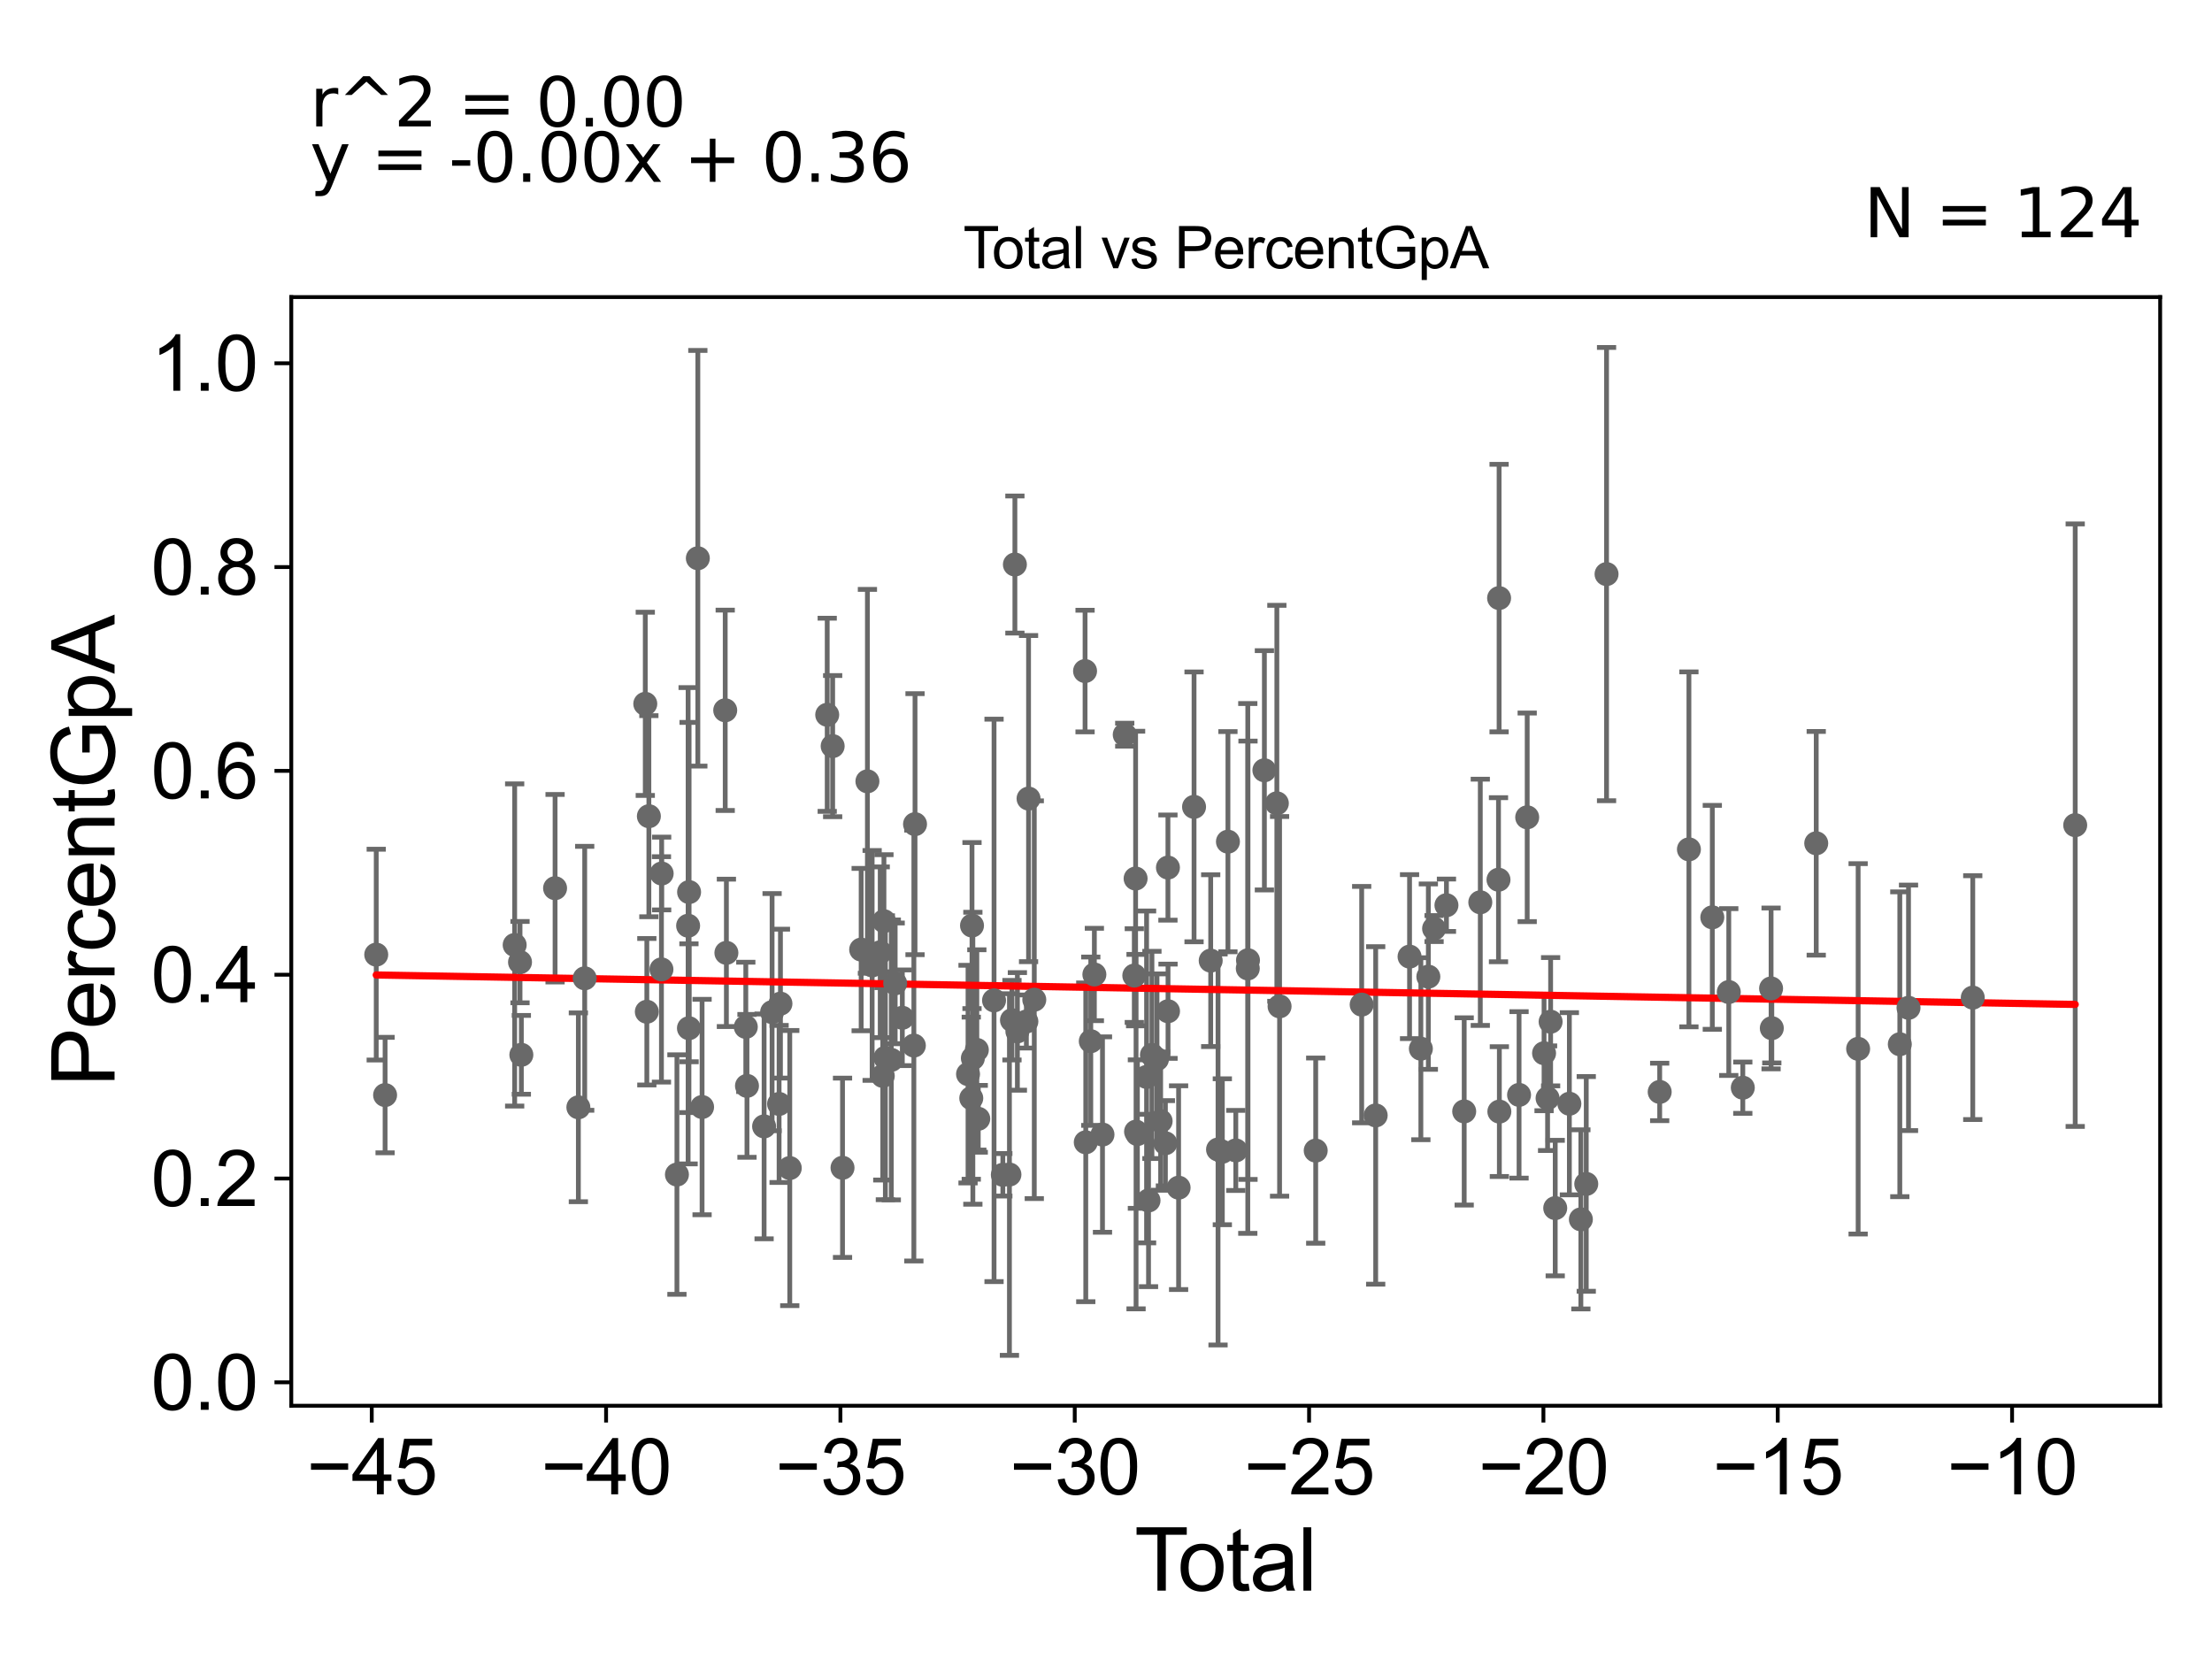 <?xml version="1.0" encoding="utf-8" standalone="no"?>
<!DOCTYPE svg PUBLIC "-//W3C//DTD SVG 1.1//EN"
  "http://www.w3.org/Graphics/SVG/1.1/DTD/svg11.dtd">
<svg xmlns:xlink="http://www.w3.org/1999/xlink" width="460.8pt" height="345.6pt" viewBox="0 0 460.8 345.6" xmlns="http://www.w3.org/2000/svg" version="1.1">
 <defs>
  <style type="text/css">*{stroke-linejoin: round; stroke-linecap: butt}</style>
 </defs>
 <g id="figure_1">
  <g id="patch_1">
   <path d="M 0 345.6 
L 460.8 345.6 
L 460.8 0 
L 0 0 
z
" style="fill: #ffffff"/>
  </g>
  <g id="axes_1">
   <g id="patch_2">
    <path d="M 60.68 292.84 
L 450 292.84 
L 450 61.886 
L 60.68 61.886 
z
" style="fill: #ffffff"/>
   </g>
   <g id="PathCollection_1">
    <defs>
     <path id="m1c2d572901" d="M 0 1.118 
C 0.297 1.118 0.581 1 0.791 0.791 
C 1 0.581 1.118 0.297 1.118 0 
C 1.118 -0.297 1 -0.581 0.791 -0.791 
C 0.581 -1 0.297 -1.118 0 -1.118 
C -0.297 -1.118 -0.581 -1 -0.791 -0.791 
C -1 -0.581 -1.118 -0.297 -1.118 0 
C -1.118 0.297 -1 0.581 -0.791 0.791 
C -0.581 1 -0.297 1.118 0 1.118 
z
" style="stroke: #696969"/>
    </defs>
    <g clip-path="url(#pbfaa11ce56)">
     <use xlink:href="#m1c2d572901" x="207.077" y="208.399" style="fill: #696969; stroke: #696969"/>
     <use xlink:href="#m1c2d572901" x="397.579" y="209.947" style="fill: #696969; stroke: #696969"/>
     <use xlink:href="#m1c2d572901" x="298.747" y="193.439" style="fill: #696969; stroke: #696969"/>
     <use xlink:href="#m1c2d572901" x="297.551" y="203.456" style="fill: #696969; stroke: #696969"/>
     <use xlink:href="#m1c2d572901" x="164.523" y="243.329" style="fill: #696969; stroke: #696969"/>
     <use xlink:href="#m1c2d572901" x="108.607" y="219.738" style="fill: #696969; stroke: #696969"/>
     <use xlink:href="#m1c2d572901" x="301.322" y="188.574" style="fill: #696969; stroke: #696969"/>
     <use xlink:href="#m1c2d572901" x="145.373" y="116.295" style="fill: #696969; stroke: #696969"/>
     <use xlink:href="#m1c2d572901" x="162.582" y="209.076" style="fill: #696969; stroke: #696969"/>
     <use xlink:href="#m1c2d572901" x="395.765" y="217.535" style="fill: #696969; stroke: #696969"/>
     <use xlink:href="#m1c2d572901" x="295.993" y="218.467" style="fill: #696969; stroke: #696969"/>
     <use xlink:href="#m1c2d572901" x="293.637" y="199.28" style="fill: #696969; stroke: #696969"/>
     <use xlink:href="#m1c2d572901" x="173.458" y="155.429" style="fill: #696969; stroke: #696969"/>
     <use xlink:href="#m1c2d572901" x="143.519" y="214.194" style="fill: #696969; stroke: #696969"/>
     <use xlink:href="#m1c2d572901" x="108.33" y="200.432" style="fill: #696969; stroke: #696969"/>
     <use xlink:href="#m1c2d572901" x="326.928" y="229.928" style="fill: #696969; stroke: #696969"/>
     <use xlink:href="#m1c2d572901" x="283.662" y="209.281" style="fill: #696969; stroke: #696969"/>
     <use xlink:href="#m1c2d572901" x="143.55" y="185.838" style="fill: #696969; stroke: #696969"/>
     <use xlink:href="#m1c2d572901" x="286.581" y="232.363" style="fill: #696969; stroke: #696969"/>
     <use xlink:href="#m1c2d572901" x="172.324" y="148.901" style="fill: #696969; stroke: #696969"/>
     <use xlink:href="#m1c2d572901" x="360.136" y="206.66" style="fill: #696969; stroke: #696969"/>
     <use xlink:href="#m1c2d572901" x="180.699" y="162.765" style="fill: #696969; stroke: #696969"/>
     <use xlink:href="#m1c2d572901" x="141.017" y="244.682" style="fill: #696969; stroke: #696969"/>
     <use xlink:href="#m1c2d572901" x="363.058" y="226.589" style="fill: #696969; stroke: #696969"/>
     <use xlink:href="#m1c2d572901" x="179.396" y="197.816" style="fill: #696969; stroke: #696969"/>
     <use xlink:href="#m1c2d572901" x="175.513" y="243.271" style="fill: #696969; stroke: #696969"/>
     <use xlink:href="#m1c2d572901" x="162.3" y="229.972" style="fill: #696969; stroke: #696969"/>
     <use xlink:href="#m1c2d572901" x="181.683" y="201.116" style="fill: #696969; stroke: #696969"/>
     <use xlink:href="#m1c2d572901" x="305.019" y="231.528" style="fill: #696969; stroke: #696969"/>
     <use xlink:href="#m1c2d572901" x="334.674" y="119.595" style="fill: #696969; stroke: #696969"/>
     <use xlink:href="#m1c2d572901" x="308.373" y="187.965" style="fill: #696969; stroke: #696969"/>
     <use xlink:href="#m1c2d572901" x="134.747" y="210.765" style="fill: #696969; stroke: #696969"/>
     <use xlink:href="#m1c2d572901" x="378.355" y="175.674" style="fill: #696969; stroke: #696969"/>
     <use xlink:href="#m1c2d572901" x="203.788" y="233.064" style="fill: #696969; stroke: #696969"/>
     <use xlink:href="#m1c2d572901" x="323.981" y="251.669" style="fill: #696969; stroke: #696969"/>
     <use xlink:href="#m1c2d572901" x="135.172" y="170.033" style="fill: #696969; stroke: #696969"/>
     <use xlink:href="#m1c2d572901" x="151.322" y="198.496" style="fill: #696969; stroke: #696969"/>
     <use xlink:href="#m1c2d572901" x="323.022" y="212.841" style="fill: #696969; stroke: #696969"/>
     <use xlink:href="#m1c2d572901" x="322.39" y="228.777" style="fill: #696969; stroke: #696969"/>
     <use xlink:href="#m1c2d572901" x="329.325" y="254.015" style="fill: #696969; stroke: #696969"/>
     <use xlink:href="#m1c2d572901" x="330.446" y="246.633" style="fill: #696969; stroke: #696969"/>
     <use xlink:href="#m1c2d572901" x="321.656" y="219.406" style="fill: #696969; stroke: #696969"/>
     <use xlink:href="#m1c2d572901" x="134.424" y="146.621" style="fill: #696969; stroke: #696969"/>
     <use xlink:href="#m1c2d572901" x="121.804" y="203.8" style="fill: #696969; stroke: #696969"/>
     <use xlink:href="#m1c2d572901" x="151.076" y="147.967" style="fill: #696969; stroke: #696969"/>
     <use xlink:href="#m1c2d572901" x="318.143" y="170.261" style="fill: #696969; stroke: #696969"/>
     <use xlink:href="#m1c2d572901" x="316.447" y="228.084" style="fill: #696969; stroke: #696969"/>
     <use xlink:href="#m1c2d572901" x="137.792" y="201.941" style="fill: #696969; stroke: #696969"/>
     <use xlink:href="#m1c2d572901" x="183.899" y="224.135" style="fill: #696969; stroke: #696969"/>
     <use xlink:href="#m1c2d572901" x="160.841" y="210.849" style="fill: #696969; stroke: #696969"/>
     <use xlink:href="#m1c2d572901" x="115.632" y="185.026" style="fill: #696969; stroke: #696969"/>
     <use xlink:href="#m1c2d572901" x="159.176" y="234.651" style="fill: #696969; stroke: #696969"/>
     <use xlink:href="#m1c2d572901" x="312.165" y="183.261" style="fill: #696969; stroke: #696969"/>
     <use xlink:href="#m1c2d572901" x="312.289" y="124.59" style="fill: #696969; stroke: #696969"/>
     <use xlink:href="#m1c2d572901" x="137.836" y="181.968" style="fill: #696969; stroke: #696969"/>
     <use xlink:href="#m1c2d572901" x="312.344" y="231.566" style="fill: #696969; stroke: #696969"/>
     <use xlink:href="#m1c2d572901" x="120.485" y="230.673" style="fill: #696969; stroke: #696969"/>
     <use xlink:href="#m1c2d572901" x="387.084" y="218.491" style="fill: #696969; stroke: #696969"/>
     <use xlink:href="#m1c2d572901" x="368.949" y="205.909" style="fill: #696969; stroke: #696969"/>
     <use xlink:href="#m1c2d572901" x="155.61" y="226.208" style="fill: #696969; stroke: #696969"/>
     <use xlink:href="#m1c2d572901" x="369.1" y="214.191" style="fill: #696969; stroke: #696969"/>
     <use xlink:href="#m1c2d572901" x="155.364" y="213.925" style="fill: #696969; stroke: #696969"/>
     <use xlink:href="#m1c2d572901" x="146.255" y="230.615" style="fill: #696969; stroke: #696969"/>
     <use xlink:href="#m1c2d572901" x="184.141" y="191.899" style="fill: #696969; stroke: #696969"/>
     <use xlink:href="#m1c2d572901" x="183.366" y="198.375" style="fill: #696969; stroke: #696969"/>
     <use xlink:href="#m1c2d572901" x="255.802" y="175.337" style="fill: #696969; stroke: #696969"/>
     <use xlink:href="#m1c2d572901" x="227.23" y="216.902" style="fill: #696969; stroke: #696969"/>
     <use xlink:href="#m1c2d572901" x="227.978" y="203.004" style="fill: #696969; stroke: #696969"/>
     <use xlink:href="#m1c2d572901" x="254.635" y="239.932" style="fill: #696969; stroke: #696969"/>
     <use xlink:href="#m1c2d572901" x="229.668" y="236.349" style="fill: #696969; stroke: #696969"/>
     <use xlink:href="#m1c2d572901" x="201.66" y="223.761" style="fill: #696969; stroke: #696969"/>
     <use xlink:href="#m1c2d572901" x="253.74" y="239.462" style="fill: #696969; stroke: #696969"/>
     <use xlink:href="#m1c2d572901" x="202.333" y="228.771" style="fill: #696969; stroke: #696969"/>
     <use xlink:href="#m1c2d572901" x="252.211" y="200.117" style="fill: #696969; stroke: #696969"/>
     <use xlink:href="#m1c2d572901" x="202.486" y="192.809" style="fill: #696969; stroke: #696969"/>
     <use xlink:href="#m1c2d572901" x="184.438" y="220.344" style="fill: #696969; stroke: #696969"/>
     <use xlink:href="#m1c2d572901" x="234.304" y="153.046" style="fill: #696969; stroke: #696969"/>
     <use xlink:href="#m1c2d572901" x="236.295" y="203.225" style="fill: #696969; stroke: #696969"/>
     <use xlink:href="#m1c2d572901" x="248.742" y="168.086" style="fill: #696969; stroke: #696969"/>
     <use xlink:href="#m1c2d572901" x="432.304" y="171.898" style="fill: #696969; stroke: #696969"/>
     <use xlink:href="#m1c2d572901" x="202.665" y="220.448" style="fill: #696969; stroke: #696969"/>
     <use xlink:href="#m1c2d572901" x="351.833" y="176.937" style="fill: #696969; stroke: #696969"/>
     <use xlink:href="#m1c2d572901" x="245.525" y="247.412" style="fill: #696969; stroke: #696969"/>
     <use xlink:href="#m1c2d572901" x="203.492" y="218.713" style="fill: #696969; stroke: #696969"/>
     <use xlink:href="#m1c2d572901" x="243.321" y="210.658" style="fill: #696969; stroke: #696969"/>
     <use xlink:href="#m1c2d572901" x="243.303" y="180.73" style="fill: #696969; stroke: #696969"/>
     <use xlink:href="#m1c2d572901" x="242.773" y="238.159" style="fill: #696969; stroke: #696969"/>
     <use xlink:href="#m1c2d572901" x="241.783" y="233.552" style="fill: #696969; stroke: #696969"/>
     <use xlink:href="#m1c2d572901" x="241.023" y="220.637" style="fill: #696969; stroke: #696969"/>
     <use xlink:href="#m1c2d572901" x="239.968" y="219.758" style="fill: #696969; stroke: #696969"/>
     <use xlink:href="#m1c2d572901" x="239.26" y="250.081" style="fill: #696969; stroke: #696969"/>
     <use xlink:href="#m1c2d572901" x="238.854" y="224.344" style="fill: #696969; stroke: #696969"/>
     <use xlink:href="#m1c2d572901" x="236.94" y="236.249" style="fill: #696969; stroke: #696969"/>
     <use xlink:href="#m1c2d572901" x="107.215" y="196.854" style="fill: #696969; stroke: #696969"/>
     <use xlink:href="#m1c2d572901" x="236.662" y="235.739" style="fill: #696969; stroke: #696969"/>
     <use xlink:href="#m1c2d572901" x="236.568" y="183.016" style="fill: #696969; stroke: #696969"/>
     <use xlink:href="#m1c2d572901" x="257.441" y="239.655" style="fill: #696969; stroke: #696969"/>
     <use xlink:href="#m1c2d572901" x="208.909" y="244.733" style="fill: #696969; stroke: #696969"/>
     <use xlink:href="#m1c2d572901" x="185.674" y="220.795" style="fill: #696969; stroke: #696969"/>
     <use xlink:href="#m1c2d572901" x="186.481" y="204.849" style="fill: #696969; stroke: #696969"/>
     <use xlink:href="#m1c2d572901" x="143.348" y="192.845" style="fill: #696969; stroke: #696969"/>
     <use xlink:href="#m1c2d572901" x="345.744" y="227.47" style="fill: #696969; stroke: #696969"/>
     <use xlink:href="#m1c2d572901" x="187.969" y="212.023" style="fill: #696969; stroke: #696969"/>
     <use xlink:href="#m1c2d572901" x="410.962" y="207.823" style="fill: #696969; stroke: #696969"/>
     <use xlink:href="#m1c2d572901" x="274.087" y="239.691" style="fill: #696969; stroke: #696969"/>
     <use xlink:href="#m1c2d572901" x="210.284" y="244.676" style="fill: #696969; stroke: #696969"/>
     <use xlink:href="#m1c2d572901" x="210.812" y="212.521" style="fill: #696969; stroke: #696969"/>
     <use xlink:href="#m1c2d572901" x="190.375" y="217.81" style="fill: #696969; stroke: #696969"/>
     <use xlink:href="#m1c2d572901" x="190.617" y="171.689" style="fill: #696969; stroke: #696969"/>
     <use xlink:href="#m1c2d572901" x="211.422" y="117.599" style="fill: #696969; stroke: #696969"/>
     <use xlink:href="#m1c2d572901" x="226.186" y="237.963" style="fill: #696969; stroke: #696969"/>
     <use xlink:href="#m1c2d572901" x="211.94" y="214.86" style="fill: #696969; stroke: #696969"/>
     <use xlink:href="#m1c2d572901" x="265.992" y="167.346" style="fill: #696969; stroke: #696969"/>
     <use xlink:href="#m1c2d572901" x="214.268" y="166.361" style="fill: #696969; stroke: #696969"/>
     <use xlink:href="#m1c2d572901" x="226.038" y="139.792" style="fill: #696969; stroke: #696969"/>
     <use xlink:href="#m1c2d572901" x="215.46" y="208.258" style="fill: #696969; stroke: #696969"/>
     <use xlink:href="#m1c2d572901" x="78.376" y="198.866" style="fill: #696969; stroke: #696969"/>
     <use xlink:href="#m1c2d572901" x="356.705" y="191.097" style="fill: #696969; stroke: #696969"/>
     <use xlink:href="#m1c2d572901" x="266.559" y="209.641" style="fill: #696969; stroke: #696969"/>
     <use xlink:href="#m1c2d572901" x="213.813" y="212.797" style="fill: #696969; stroke: #696969"/>
     <use xlink:href="#m1c2d572901" x="263.395" y="160.464" style="fill: #696969; stroke: #696969"/>
     <use xlink:href="#m1c2d572901" x="80.222" y="228.123" style="fill: #696969; stroke: #696969"/>
     <use xlink:href="#m1c2d572901" x="259.98" y="200.037" style="fill: #696969; stroke: #696969"/>
     <use xlink:href="#m1c2d572901" x="259.937" y="201.745" style="fill: #696969; stroke: #696969"/>
    </g>
   </g>
   <g id="matplotlib.axis_1">
    <g id="xtick_1">
     <g id="line2d_1">
      <defs>
       <path id="m68a8aa9b7c" d="M 0 0 
L 0 3.5 
" style="stroke: #000000; stroke-width: 0.8"/>
      </defs>
      <g>
       <use xlink:href="#m68a8aa9b7c" x="77.442" y="292.84" style="stroke: #000000; stroke-width: 0.8"/>
      </g>
     </g>
     <g id="text_1">
      <!-- −45 -->
      <g transform="translate(63.872 311.293)scale(0.16 -0.16)">
       <defs>
        <path id="ArialMT-2212" d="M 3381 1997 
L 356 1997 
L 356 2522 
L 3381 2522 
L 3381 1997 
z
" transform="scale(0.016)"/>
        <path id="ArialMT-34" d="M 2069 0 
L 2069 1097 
L 81 1097 
L 81 1613 
L 2172 4581 
L 2631 4581 
L 2631 1613 
L 3250 1613 
L 3250 1097 
L 2631 1097 
L 2631 0 
L 2069 0 
z
M 2069 1613 
L 2069 3678 
L 634 1613 
L 2069 1613 
z
" transform="scale(0.016)"/>
        <path id="ArialMT-35" d="M 266 1200 
L 856 1250 
Q 922 819 1161 601 
Q 1400 384 1738 384 
Q 2144 384 2425 690 
Q 2706 997 2706 1503 
Q 2706 1984 2436 2262 
Q 2166 2541 1728 2541 
Q 1456 2541 1237 2417 
Q 1019 2294 894 2097 
L 366 2166 
L 809 4519 
L 3088 4519 
L 3088 3981 
L 1259 3981 
L 1013 2750 
Q 1425 3038 1878 3038 
Q 2478 3038 2890 2622 
Q 3303 2206 3303 1553 
Q 3303 931 2941 478 
Q 2500 -78 1738 -78 
Q 1113 -78 717 272 
Q 322 622 266 1200 
z
" transform="scale(0.016)"/>
       </defs>
       <use xlink:href="#ArialMT-2212"/>
       <use xlink:href="#ArialMT-34" x="58.398"/>
       <use xlink:href="#ArialMT-35" x="114.014"/>
      </g>
     </g>
    </g>
    <g id="xtick_2">
     <g id="line2d_2">
      <g>
       <use xlink:href="#m68a8aa9b7c" x="126.258" y="292.84" style="stroke: #000000; stroke-width: 0.8"/>
      </g>
     </g>
     <g id="text_2">
      <!-- −40 -->
      <g transform="translate(112.688 311.293)scale(0.16 -0.16)">
       <defs>
        <path id="ArialMT-30" d="M 266 2259 
Q 266 3072 433 3567 
Q 600 4063 929 4331 
Q 1259 4600 1759 4600 
Q 2128 4600 2406 4451 
Q 2684 4303 2865 4023 
Q 3047 3744 3150 3342 
Q 3253 2941 3253 2259 
Q 3253 1453 3087 958 
Q 2922 463 2592 192 
Q 2263 -78 1759 -78 
Q 1097 -78 719 397 
Q 266 969 266 2259 
z
M 844 2259 
Q 844 1131 1108 757 
Q 1372 384 1759 384 
Q 2147 384 2411 759 
Q 2675 1134 2675 2259 
Q 2675 3391 2411 3762 
Q 2147 4134 1753 4134 
Q 1366 4134 1134 3806 
Q 844 3388 844 2259 
z
" transform="scale(0.016)"/>
       </defs>
       <use xlink:href="#ArialMT-2212"/>
       <use xlink:href="#ArialMT-34" x="58.398"/>
       <use xlink:href="#ArialMT-30" x="114.014"/>
      </g>
     </g>
    </g>
    <g id="xtick_3">
     <g id="line2d_3">
      <g>
       <use xlink:href="#m68a8aa9b7c" x="175.074" y="292.84" style="stroke: #000000; stroke-width: 0.8"/>
      </g>
     </g>
     <g id="text_3">
      <!-- −35 -->
      <g transform="translate(161.504 311.293)scale(0.16 -0.16)">
       <defs>
        <path id="ArialMT-33" d="M 269 1209 
L 831 1284 
Q 928 806 1161 595 
Q 1394 384 1728 384 
Q 2125 384 2398 659 
Q 2672 934 2672 1341 
Q 2672 1728 2419 1979 
Q 2166 2231 1775 2231 
Q 1616 2231 1378 2169 
L 1441 2663 
Q 1497 2656 1531 2656 
Q 1891 2656 2178 2843 
Q 2466 3031 2466 3422 
Q 2466 3731 2256 3934 
Q 2047 4138 1716 4138 
Q 1388 4138 1169 3931 
Q 950 3725 888 3313 
L 325 3413 
Q 428 3978 793 4289 
Q 1159 4600 1703 4600 
Q 2078 4600 2393 4439 
Q 2709 4278 2876 4000 
Q 3044 3722 3044 3409 
Q 3044 3113 2884 2869 
Q 2725 2625 2413 2481 
Q 2819 2388 3044 2092 
Q 3269 1797 3269 1353 
Q 3269 753 2831 336 
Q 2394 -81 1725 -81 
Q 1122 -81 723 278 
Q 325 638 269 1209 
z
" transform="scale(0.016)"/>
       </defs>
       <use xlink:href="#ArialMT-2212"/>
       <use xlink:href="#ArialMT-33" x="58.398"/>
       <use xlink:href="#ArialMT-35" x="114.014"/>
      </g>
     </g>
    </g>
    <g id="xtick_4">
     <g id="line2d_4">
      <g>
       <use xlink:href="#m68a8aa9b7c" x="223.889" y="292.84" style="stroke: #000000; stroke-width: 0.8"/>
      </g>
     </g>
     <g id="text_4">
      <!-- −30 -->
      <g transform="translate(210.319 311.293)scale(0.16 -0.16)">
       <use xlink:href="#ArialMT-2212"/>
       <use xlink:href="#ArialMT-33" x="58.398"/>
       <use xlink:href="#ArialMT-30" x="114.014"/>
      </g>
     </g>
    </g>
    <g id="xtick_5">
     <g id="line2d_5">
      <g>
       <use xlink:href="#m68a8aa9b7c" x="272.705" y="292.84" style="stroke: #000000; stroke-width: 0.8"/>
      </g>
     </g>
     <g id="text_5">
      <!-- −25 -->
      <g transform="translate(259.135 311.293)scale(0.16 -0.16)">
       <defs>
        <path id="ArialMT-32" d="M 3222 541 
L 3222 0 
L 194 0 
Q 188 203 259 391 
Q 375 700 629 1000 
Q 884 1300 1366 1694 
Q 2113 2306 2375 2664 
Q 2638 3022 2638 3341 
Q 2638 3675 2398 3904 
Q 2159 4134 1775 4134 
Q 1369 4134 1125 3890 
Q 881 3647 878 3216 
L 300 3275 
Q 359 3922 746 4261 
Q 1134 4600 1788 4600 
Q 2447 4600 2831 4234 
Q 3216 3869 3216 3328 
Q 3216 3053 3103 2787 
Q 2991 2522 2730 2228 
Q 2469 1934 1863 1422 
Q 1356 997 1212 845 
Q 1069 694 975 541 
L 3222 541 
z
" transform="scale(0.016)"/>
       </defs>
       <use xlink:href="#ArialMT-2212"/>
       <use xlink:href="#ArialMT-32" x="58.398"/>
       <use xlink:href="#ArialMT-35" x="114.014"/>
      </g>
     </g>
    </g>
    <g id="xtick_6">
     <g id="line2d_6">
      <g>
       <use xlink:href="#m68a8aa9b7c" x="321.521" y="292.84" style="stroke: #000000; stroke-width: 0.8"/>
      </g>
     </g>
     <g id="text_6">
      <!-- −20 -->
      <g transform="translate(307.951 311.293)scale(0.16 -0.16)">
       <use xlink:href="#ArialMT-2212"/>
       <use xlink:href="#ArialMT-32" x="58.398"/>
       <use xlink:href="#ArialMT-30" x="114.014"/>
      </g>
     </g>
    </g>
    <g id="xtick_7">
     <g id="line2d_7">
      <g>
       <use xlink:href="#m68a8aa9b7c" x="370.337" y="292.84" style="stroke: #000000; stroke-width: 0.8"/>
      </g>
     </g>
     <g id="text_7">
      <!-- −15 -->
      <g transform="translate(356.767 311.293)scale(0.16 -0.16)">
       <defs>
        <path id="ArialMT-31" d="M 2384 0 
L 1822 0 
L 1822 3584 
Q 1619 3391 1289 3197 
Q 959 3003 697 2906 
L 697 3450 
Q 1169 3672 1522 3987 
Q 1875 4303 2022 4600 
L 2384 4600 
L 2384 0 
z
" transform="scale(0.016)"/>
       </defs>
       <use xlink:href="#ArialMT-2212"/>
       <use xlink:href="#ArialMT-31" x="58.398"/>
       <use xlink:href="#ArialMT-35" x="114.014"/>
      </g>
     </g>
    </g>
    <g id="xtick_8">
     <g id="line2d_8">
      <g>
       <use xlink:href="#m68a8aa9b7c" x="419.153" y="292.84" style="stroke: #000000; stroke-width: 0.8"/>
      </g>
     </g>
     <g id="text_8">
      <!-- −10 -->
      <g transform="translate(405.583 311.293)scale(0.16 -0.16)">
       <use xlink:href="#ArialMT-2212"/>
       <use xlink:href="#ArialMT-31" x="58.398"/>
       <use xlink:href="#ArialMT-30" x="114.014"/>
      </g>
     </g>
    </g>
    <g id="text_9">
     <!-- Total -->
     <g transform="translate(236.335 331.357)scale(0.18 -0.18)">
      <defs>
       <path id="ArialMT-54" d="M 1659 0 
L 1659 4041 
L 150 4041 
L 150 4581 
L 3781 4581 
L 3781 4041 
L 2266 4041 
L 2266 0 
L 1659 0 
z
" transform="scale(0.016)"/>
       <path id="ArialMT-6f" d="M 213 1659 
Q 213 2581 725 3025 
Q 1153 3394 1769 3394 
Q 2453 3394 2887 2945 
Q 3322 2497 3322 1706 
Q 3322 1066 3130 698 
Q 2938 331 2570 128 
Q 2203 -75 1769 -75 
Q 1072 -75 642 372 
Q 213 819 213 1659 
z
M 791 1659 
Q 791 1022 1069 705 
Q 1347 388 1769 388 
Q 2188 388 2466 706 
Q 2744 1025 2744 1678 
Q 2744 2294 2464 2611 
Q 2184 2928 1769 2928 
Q 1347 2928 1069 2612 
Q 791 2297 791 1659 
z
" transform="scale(0.016)"/>
       <path id="ArialMT-74" d="M 1650 503 
L 1731 6 
Q 1494 -44 1306 -44 
Q 1000 -44 831 53 
Q 663 150 594 308 
Q 525 466 525 972 
L 525 2881 
L 113 2881 
L 113 3319 
L 525 3319 
L 525 4141 
L 1084 4478 
L 1084 3319 
L 1650 3319 
L 1650 2881 
L 1084 2881 
L 1084 941 
Q 1084 700 1114 631 
Q 1144 563 1211 522 
Q 1278 481 1403 481 
Q 1497 481 1650 503 
z
" transform="scale(0.016)"/>
       <path id="ArialMT-61" d="M 2588 409 
Q 2275 144 1986 34 
Q 1697 -75 1366 -75 
Q 819 -75 525 192 
Q 231 459 231 875 
Q 231 1119 342 1320 
Q 453 1522 633 1644 
Q 813 1766 1038 1828 
Q 1203 1872 1538 1913 
Q 2219 1994 2541 2106 
Q 2544 2222 2544 2253 
Q 2544 2597 2384 2738 
Q 2169 2928 1744 2928 
Q 1347 2928 1158 2789 
Q 969 2650 878 2297 
L 328 2372 
Q 403 2725 575 2942 
Q 747 3159 1072 3276 
Q 1397 3394 1825 3394 
Q 2250 3394 2515 3294 
Q 2781 3194 2906 3042 
Q 3031 2891 3081 2659 
Q 3109 2516 3109 2141 
L 3109 1391 
Q 3109 606 3145 398 
Q 3181 191 3288 0 
L 2700 0 
Q 2613 175 2588 409 
z
M 2541 1666 
Q 2234 1541 1622 1453 
Q 1275 1403 1131 1340 
Q 988 1278 909 1158 
Q 831 1038 831 891 
Q 831 666 1001 516 
Q 1172 366 1500 366 
Q 1825 366 2078 508 
Q 2331 650 2450 897 
Q 2541 1088 2541 1459 
L 2541 1666 
z
" transform="scale(0.016)"/>
       <path id="ArialMT-6c" d="M 409 0 
L 409 4581 
L 972 4581 
L 972 0 
L 409 0 
z
" transform="scale(0.016)"/>
      </defs>
      <use xlink:href="#ArialMT-54"/>
      <use xlink:href="#ArialMT-6f" x="49.959"/>
      <use xlink:href="#ArialMT-74" x="105.574"/>
      <use xlink:href="#ArialMT-61" x="133.357"/>
      <use xlink:href="#ArialMT-6c" x="188.973"/>
     </g>
    </g>
   </g>
   <g id="matplotlib.axis_2">
    <g id="ytick_1">
     <g id="line2d_9">
      <defs>
       <path id="m47072d5ab0" d="M 0 0 
L -3.5 0 
" style="stroke: #000000; stroke-width: 0.8"/>
      </defs>
      <g>
       <use xlink:href="#m47072d5ab0" x="60.68" y="287.964" style="stroke: #000000; stroke-width: 0.8"/>
      </g>
     </g>
     <g id="text_10">
      <!-- 0.0 -->
      <g transform="translate(31.44 293.69)scale(0.16 -0.16)">
       <defs>
        <path id="ArialMT-2e" d="M 581 0 
L 581 641 
L 1222 641 
L 1222 0 
L 581 0 
z
" transform="scale(0.016)"/>
       </defs>
       <use xlink:href="#ArialMT-30"/>
       <use xlink:href="#ArialMT-2e" x="55.615"/>
       <use xlink:href="#ArialMT-30" x="83.398"/>
      </g>
     </g>
    </g>
    <g id="ytick_2">
     <g id="line2d_10">
      <g>
       <use xlink:href="#m47072d5ab0" x="60.68" y="245.506" style="stroke: #000000; stroke-width: 0.8"/>
      </g>
     </g>
     <g id="text_11">
      <!-- 0.2 -->
      <g transform="translate(31.44 251.232)scale(0.16 -0.16)">
       <use xlink:href="#ArialMT-30"/>
       <use xlink:href="#ArialMT-2e" x="55.615"/>
       <use xlink:href="#ArialMT-32" x="83.398"/>
      </g>
     </g>
    </g>
    <g id="ytick_3">
     <g id="line2d_11">
      <g>
       <use xlink:href="#m47072d5ab0" x="60.68" y="203.048" style="stroke: #000000; stroke-width: 0.8"/>
      </g>
     </g>
     <g id="text_12">
      <!-- 0.4 -->
      <g transform="translate(31.44 208.774)scale(0.16 -0.16)">
       <use xlink:href="#ArialMT-30"/>
       <use xlink:href="#ArialMT-2e" x="55.615"/>
       <use xlink:href="#ArialMT-34" x="83.398"/>
      </g>
     </g>
    </g>
    <g id="ytick_4">
     <g id="line2d_12">
      <g>
       <use xlink:href="#m47072d5ab0" x="60.68" y="160.59" style="stroke: #000000; stroke-width: 0.8"/>
      </g>
     </g>
     <g id="text_13">
      <!-- 0.6 -->
      <g transform="translate(31.44 166.316)scale(0.16 -0.16)">
       <defs>
        <path id="ArialMT-36" d="M 3184 3459 
L 2625 3416 
Q 2550 3747 2413 3897 
Q 2184 4138 1850 4138 
Q 1581 4138 1378 3988 
Q 1113 3794 959 3422 
Q 806 3050 800 2363 
Q 1003 2672 1297 2822 
Q 1591 2972 1913 2972 
Q 2475 2972 2870 2558 
Q 3266 2144 3266 1488 
Q 3266 1056 3080 686 
Q 2894 316 2569 119 
Q 2244 -78 1831 -78 
Q 1128 -78 684 439 
Q 241 956 241 2144 
Q 241 3472 731 4075 
Q 1159 4600 1884 4600 
Q 2425 4600 2770 4297 
Q 3116 3994 3184 3459 
z
M 888 1484 
Q 888 1194 1011 928 
Q 1134 663 1356 523 
Q 1578 384 1822 384 
Q 2178 384 2434 671 
Q 2691 959 2691 1453 
Q 2691 1928 2437 2201 
Q 2184 2475 1800 2475 
Q 1419 2475 1153 2201 
Q 888 1928 888 1484 
z
" transform="scale(0.016)"/>
       </defs>
       <use xlink:href="#ArialMT-30"/>
       <use xlink:href="#ArialMT-2e" x="55.615"/>
       <use xlink:href="#ArialMT-36" x="83.398"/>
      </g>
     </g>
    </g>
    <g id="ytick_5">
     <g id="line2d_13">
      <g>
       <use xlink:href="#m47072d5ab0" x="60.68" y="118.132" style="stroke: #000000; stroke-width: 0.8"/>
      </g>
     </g>
     <g id="text_14">
      <!-- 0.8 -->
      <g transform="translate(31.44 123.858)scale(0.16 -0.16)">
       <defs>
        <path id="ArialMT-38" d="M 1131 2484 
Q 781 2613 612 2850 
Q 444 3088 444 3419 
Q 444 3919 803 4259 
Q 1163 4600 1759 4600 
Q 2359 4600 2725 4251 
Q 3091 3903 3091 3403 
Q 3091 3084 2923 2848 
Q 2756 2613 2416 2484 
Q 2838 2347 3058 2040 
Q 3278 1734 3278 1309 
Q 3278 722 2862 322 
Q 2447 -78 1769 -78 
Q 1091 -78 675 323 
Q 259 725 259 1325 
Q 259 1772 486 2073 
Q 713 2375 1131 2484 
z
M 1019 3438 
Q 1019 3113 1228 2906 
Q 1438 2700 1772 2700 
Q 2097 2700 2305 2904 
Q 2513 3109 2513 3406 
Q 2513 3716 2298 3927 
Q 2084 4138 1766 4138 
Q 1444 4138 1231 3931 
Q 1019 3725 1019 3438 
z
M 838 1322 
Q 838 1081 952 856 
Q 1066 631 1291 507 
Q 1516 384 1775 384 
Q 2178 384 2440 643 
Q 2703 903 2703 1303 
Q 2703 1709 2433 1975 
Q 2163 2241 1756 2241 
Q 1359 2241 1098 1978 
Q 838 1716 838 1322 
z
" transform="scale(0.016)"/>
       </defs>
       <use xlink:href="#ArialMT-30"/>
       <use xlink:href="#ArialMT-2e" x="55.615"/>
       <use xlink:href="#ArialMT-38" x="83.398"/>
      </g>
     </g>
    </g>
    <g id="ytick_6">
     <g id="line2d_14">
      <g>
       <use xlink:href="#m47072d5ab0" x="60.68" y="75.674" style="stroke: #000000; stroke-width: 0.8"/>
      </g>
     </g>
     <g id="text_15">
      <!-- 1.0 -->
      <g transform="translate(31.44 81.4)scale(0.16 -0.16)">
       <use xlink:href="#ArialMT-31"/>
       <use xlink:href="#ArialMT-2e" x="55.615"/>
       <use xlink:href="#ArialMT-30" x="83.398"/>
      </g>
     </g>
    </g>
    <g id="text_16">
     <!-- PercentGpA -->
     <g transform="translate(23.863 226.386)rotate(-90)scale(0.18 -0.18)">
      <defs>
       <path id="ArialMT-50" d="M 494 0 
L 494 4581 
L 2222 4581 
Q 2678 4581 2919 4538 
Q 3256 4481 3484 4323 
Q 3713 4166 3852 3881 
Q 3991 3597 3991 3256 
Q 3991 2672 3619 2267 
Q 3247 1863 2275 1863 
L 1100 1863 
L 1100 0 
L 494 0 
z
M 1100 2403 
L 2284 2403 
Q 2872 2403 3119 2622 
Q 3366 2841 3366 3238 
Q 3366 3525 3220 3729 
Q 3075 3934 2838 4000 
Q 2684 4041 2272 4041 
L 1100 4041 
L 1100 2403 
z
" transform="scale(0.016)"/>
       <path id="ArialMT-65" d="M 2694 1069 
L 3275 997 
Q 3138 488 2766 206 
Q 2394 -75 1816 -75 
Q 1088 -75 661 373 
Q 234 822 234 1631 
Q 234 2469 665 2931 
Q 1097 3394 1784 3394 
Q 2450 3394 2872 2941 
Q 3294 2488 3294 1666 
Q 3294 1616 3291 1516 
L 816 1516 
Q 847 969 1125 678 
Q 1403 388 1819 388 
Q 2128 388 2347 550 
Q 2566 713 2694 1069 
z
M 847 1978 
L 2700 1978 
Q 2663 2397 2488 2606 
Q 2219 2931 1791 2931 
Q 1403 2931 1139 2672 
Q 875 2413 847 1978 
z
" transform="scale(0.016)"/>
       <path id="ArialMT-72" d="M 416 0 
L 416 3319 
L 922 3319 
L 922 2816 
Q 1116 3169 1280 3281 
Q 1444 3394 1641 3394 
Q 1925 3394 2219 3213 
L 2025 2691 
Q 1819 2813 1613 2813 
Q 1428 2813 1281 2702 
Q 1134 2591 1072 2394 
Q 978 2094 978 1738 
L 978 0 
L 416 0 
z
" transform="scale(0.016)"/>
       <path id="ArialMT-63" d="M 2588 1216 
L 3141 1144 
Q 3050 572 2676 248 
Q 2303 -75 1759 -75 
Q 1078 -75 664 370 
Q 250 816 250 1647 
Q 250 2184 428 2587 
Q 606 2991 970 3192 
Q 1334 3394 1763 3394 
Q 2303 3394 2647 3120 
Q 2991 2847 3088 2344 
L 2541 2259 
Q 2463 2594 2264 2762 
Q 2066 2931 1784 2931 
Q 1359 2931 1093 2626 
Q 828 2322 828 1663 
Q 828 994 1084 691 
Q 1341 388 1753 388 
Q 2084 388 2306 591 
Q 2528 794 2588 1216 
z
" transform="scale(0.016)"/>
       <path id="ArialMT-6e" d="M 422 0 
L 422 3319 
L 928 3319 
L 928 2847 
Q 1294 3394 1984 3394 
Q 2284 3394 2536 3286 
Q 2788 3178 2913 3003 
Q 3038 2828 3088 2588 
Q 3119 2431 3119 2041 
L 3119 0 
L 2556 0 
L 2556 2019 
Q 2556 2363 2490 2533 
Q 2425 2703 2258 2804 
Q 2091 2906 1866 2906 
Q 1506 2906 1245 2678 
Q 984 2450 984 1813 
L 984 0 
L 422 0 
z
" transform="scale(0.016)"/>
       <path id="ArialMT-47" d="M 2638 1797 
L 2638 2334 
L 4578 2338 
L 4578 638 
Q 4131 281 3656 101 
Q 3181 -78 2681 -78 
Q 2006 -78 1454 211 
Q 903 500 622 1047 
Q 341 1594 341 2269 
Q 341 2938 620 3517 
Q 900 4097 1425 4378 
Q 1950 4659 2634 4659 
Q 3131 4659 3532 4498 
Q 3934 4338 4162 4050 
Q 4391 3763 4509 3300 
L 3963 3150 
Q 3859 3500 3706 3700 
Q 3553 3900 3268 4020 
Q 2984 4141 2638 4141 
Q 2222 4141 1919 4014 
Q 1616 3888 1430 3681 
Q 1244 3475 1141 3228 
Q 966 2803 966 2306 
Q 966 1694 1177 1281 
Q 1388 869 1791 669 
Q 2194 469 2647 469 
Q 3041 469 3416 620 
Q 3791 772 3984 944 
L 3984 1797 
L 2638 1797 
z
" transform="scale(0.016)"/>
       <path id="ArialMT-70" d="M 422 -1272 
L 422 3319 
L 934 3319 
L 934 2888 
Q 1116 3141 1344 3267 
Q 1572 3394 1897 3394 
Q 2322 3394 2647 3175 
Q 2972 2956 3137 2557 
Q 3303 2159 3303 1684 
Q 3303 1175 3120 767 
Q 2938 359 2589 142 
Q 2241 -75 1856 -75 
Q 1575 -75 1351 44 
Q 1128 163 984 344 
L 984 -1272 
L 422 -1272 
z
M 931 1641 
Q 931 1000 1190 694 
Q 1450 388 1819 388 
Q 2194 388 2461 705 
Q 2728 1022 2728 1688 
Q 2728 2322 2467 2637 
Q 2206 2953 1844 2953 
Q 1484 2953 1207 2617 
Q 931 2281 931 1641 
z
" transform="scale(0.016)"/>
       <path id="ArialMT-41" d="M -9 0 
L 1750 4581 
L 2403 4581 
L 4278 0 
L 3588 0 
L 3053 1388 
L 1138 1388 
L 634 0 
L -9 0 
z
M 1313 1881 
L 2866 1881 
L 2388 3150 
Q 2169 3728 2063 4100 
Q 1975 3659 1816 3225 
L 1313 1881 
z
" transform="scale(0.016)"/>
      </defs>
      <use xlink:href="#ArialMT-50"/>
      <use xlink:href="#ArialMT-65" x="66.699"/>
      <use xlink:href="#ArialMT-72" x="122.314"/>
      <use xlink:href="#ArialMT-63" x="155.615"/>
      <use xlink:href="#ArialMT-65" x="205.615"/>
      <use xlink:href="#ArialMT-6e" x="261.23"/>
      <use xlink:href="#ArialMT-74" x="316.846"/>
      <use xlink:href="#ArialMT-47" x="344.629"/>
      <use xlink:href="#ArialMT-70" x="422.412"/>
      <use xlink:href="#ArialMT-41" x="478.027"/>
     </g>
    </g>
   </g>
   <g id="LineCollection_1">
    <path d="M 207.077 266.982 
L 207.077 149.816 
" clip-path="url(#pbfaa11ce56)" style="fill: none; stroke: #696969"/>
    <path d="M 397.579 235.517 
L 397.579 184.376 
" clip-path="url(#pbfaa11ce56)" style="fill: none; stroke: #696969"/>
    <path d="M 298.747 196.15 
L 298.747 190.727 
" clip-path="url(#pbfaa11ce56)" style="fill: none; stroke: #696969"/>
    <path d="M 297.551 222.765 
L 297.551 184.146 
" clip-path="url(#pbfaa11ce56)" style="fill: none; stroke: #696969"/>
    <path d="M 164.523 271.988 
L 164.523 214.671 
" clip-path="url(#pbfaa11ce56)" style="fill: none; stroke: #696969"/>
    <path d="M 108.607 227.945 
L 108.607 211.531 
" clip-path="url(#pbfaa11ce56)" style="fill: none; stroke: #696969"/>
    <path d="M 301.322 194.03 
L 301.322 183.118 
" clip-path="url(#pbfaa11ce56)" style="fill: none; stroke: #696969"/>
    <path d="M 145.373 159.588 
L 145.373 73.003 
" clip-path="url(#pbfaa11ce56)" style="fill: none; stroke: #696969"/>
    <path d="M 162.582 224.585 
L 162.582 193.568 
" clip-path="url(#pbfaa11ce56)" style="fill: none; stroke: #696969"/>
    <path d="M 395.765 249.285 
L 395.765 185.785 
" clip-path="url(#pbfaa11ce56)" style="fill: none; stroke: #696969"/>
    <path d="M 295.993 237.422 
L 295.993 199.512 
" clip-path="url(#pbfaa11ce56)" style="fill: none; stroke: #696969"/>
    <path d="M 293.637 216.357 
L 293.637 182.203 
" clip-path="url(#pbfaa11ce56)" style="fill: none; stroke: #696969"/>
    <path d="M 173.458 170.131 
L 173.458 140.726 
" clip-path="url(#pbfaa11ce56)" style="fill: none; stroke: #696969"/>
    <path d="M 143.519 231.774 
L 143.519 196.614 
" clip-path="url(#pbfaa11ce56)" style="fill: none; stroke: #696969"/>
    <path d="M 108.33 208.906 
L 108.33 191.959 
" clip-path="url(#pbfaa11ce56)" style="fill: none; stroke: #696969"/>
    <path d="M 326.928 248.905 
L 326.928 210.952 
" clip-path="url(#pbfaa11ce56)" style="fill: none; stroke: #696969"/>
    <path d="M 283.662 233.903 
L 283.662 184.66 
" clip-path="url(#pbfaa11ce56)" style="fill: none; stroke: #696969"/>
    <path d="M 143.55 221.185 
L 143.55 150.491 
" clip-path="url(#pbfaa11ce56)" style="fill: none; stroke: #696969"/>
    <path d="M 286.581 267.516 
L 286.581 197.21 
" clip-path="url(#pbfaa11ce56)" style="fill: none; stroke: #696969"/>
    <path d="M 172.324 169.022 
L 172.324 128.781 
" clip-path="url(#pbfaa11ce56)" style="fill: none; stroke: #696969"/>
    <path d="M 360.136 224.036 
L 360.136 189.285 
" clip-path="url(#pbfaa11ce56)" style="fill: none; stroke: #696969"/>
    <path d="M 180.699 202.75 
L 180.699 122.78 
" clip-path="url(#pbfaa11ce56)" style="fill: none; stroke: #696969"/>
    <path d="M 141.017 269.63 
L 141.017 219.734 
" clip-path="url(#pbfaa11ce56)" style="fill: none; stroke: #696969"/>
    <path d="M 363.058 231.931 
L 363.058 221.247 
" clip-path="url(#pbfaa11ce56)" style="fill: none; stroke: #696969"/>
    <path d="M 179.396 214.727 
L 179.396 180.904 
" clip-path="url(#pbfaa11ce56)" style="fill: none; stroke: #696969"/>
    <path d="M 175.513 261.945 
L 175.513 224.597 
" clip-path="url(#pbfaa11ce56)" style="fill: none; stroke: #696969"/>
    <path d="M 162.3 246.331 
L 162.3 213.614 
" clip-path="url(#pbfaa11ce56)" style="fill: none; stroke: #696969"/>
    <path d="M 181.683 225.06 
L 181.683 177.172 
" clip-path="url(#pbfaa11ce56)" style="fill: none; stroke: #696969"/>
    <path d="M 305.019 251.033 
L 305.019 212.023 
" clip-path="url(#pbfaa11ce56)" style="fill: none; stroke: #696969"/>
    <path d="M 334.674 166.807 
L 334.674 72.384 
" clip-path="url(#pbfaa11ce56)" style="fill: none; stroke: #696969"/>
    <path d="M 308.373 213.614 
L 308.373 162.316 
" clip-path="url(#pbfaa11ce56)" style="fill: none; stroke: #696969"/>
    <path d="M 134.747 226.021 
L 134.747 195.509 
" clip-path="url(#pbfaa11ce56)" style="fill: none; stroke: #696969"/>
    <path d="M 378.355 198.973 
L 378.355 152.376 
" clip-path="url(#pbfaa11ce56)" style="fill: none; stroke: #696969"/>
    <path d="M 203.788 240.026 
L 203.788 226.102 
" clip-path="url(#pbfaa11ce56)" style="fill: none; stroke: #696969"/>
    <path d="M 323.981 265.786 
L 323.981 237.552 
" clip-path="url(#pbfaa11ce56)" style="fill: none; stroke: #696969"/>
    <path d="M 135.172 190.978 
L 135.172 149.088 
" clip-path="url(#pbfaa11ce56)" style="fill: none; stroke: #696969"/>
    <path d="M 151.322 213.849 
L 151.322 183.144 
" clip-path="url(#pbfaa11ce56)" style="fill: none; stroke: #696969"/>
    <path d="M 323.022 226.206 
L 323.022 199.476 
" clip-path="url(#pbfaa11ce56)" style="fill: none; stroke: #696969"/>
    <path d="M 322.39 239.674 
L 322.39 217.88 
" clip-path="url(#pbfaa11ce56)" style="fill: none; stroke: #696969"/>
    <path d="M 329.325 272.677 
L 329.325 235.354 
" clip-path="url(#pbfaa11ce56)" style="fill: none; stroke: #696969"/>
    <path d="M 330.446 268.996 
L 330.446 224.269 
" clip-path="url(#pbfaa11ce56)" style="fill: none; stroke: #696969"/>
    <path d="M 321.656 231.383 
L 321.656 207.429 
" clip-path="url(#pbfaa11ce56)" style="fill: none; stroke: #696969"/>
    <path d="M 134.424 165.705 
L 134.424 127.536 
" clip-path="url(#pbfaa11ce56)" style="fill: none; stroke: #696969"/>
    <path d="M 121.804 231.291 
L 121.804 176.309 
" clip-path="url(#pbfaa11ce56)" style="fill: none; stroke: #696969"/>
    <path d="M 151.076 168.836 
L 151.076 127.097 
" clip-path="url(#pbfaa11ce56)" style="fill: none; stroke: #696969"/>
    <path d="M 318.143 191.986 
L 318.143 148.537 
" clip-path="url(#pbfaa11ce56)" style="fill: none; stroke: #696969"/>
    <path d="M 316.447 245.424 
L 316.447 210.744 
" clip-path="url(#pbfaa11ce56)" style="fill: none; stroke: #696969"/>
    <path d="M 137.792 225.42 
L 137.792 178.462 
" clip-path="url(#pbfaa11ce56)" style="fill: none; stroke: #696969"/>
    <path d="M 183.899 245.823 
L 183.899 202.447 
" clip-path="url(#pbfaa11ce56)" style="fill: none; stroke: #696969"/>
    <path d="M 160.841 235.553 
L 160.841 186.145 
" clip-path="url(#pbfaa11ce56)" style="fill: none; stroke: #696969"/>
    <path d="M 115.632 204.556 
L 115.632 165.497 
" clip-path="url(#pbfaa11ce56)" style="fill: none; stroke: #696969"/>
    <path d="M 159.176 258.07 
L 159.176 211.232 
" clip-path="url(#pbfaa11ce56)" style="fill: none; stroke: #696969"/>
    <path d="M 312.165 200.351 
L 312.165 166.171 
" clip-path="url(#pbfaa11ce56)" style="fill: none; stroke: #696969"/>
    <path d="M 312.289 152.456 
L 312.289 96.725 
" clip-path="url(#pbfaa11ce56)" style="fill: none; stroke: #696969"/>
    <path d="M 137.836 189.545 
L 137.836 174.391 
" clip-path="url(#pbfaa11ce56)" style="fill: none; stroke: #696969"/>
    <path d="M 312.344 245.086 
L 312.344 218.045 
" clip-path="url(#pbfaa11ce56)" style="fill: none; stroke: #696969"/>
    <path d="M 120.485 250.341 
L 120.485 211.005 
" clip-path="url(#pbfaa11ce56)" style="fill: none; stroke: #696969"/>
    <path d="M 387.084 257.068 
L 387.084 179.914 
" clip-path="url(#pbfaa11ce56)" style="fill: none; stroke: #696969"/>
    <path d="M 368.949 222.665 
L 368.949 189.153 
" clip-path="url(#pbfaa11ce56)" style="fill: none; stroke: #696969"/>
    <path d="M 155.61 241.088 
L 155.61 211.327 
" clip-path="url(#pbfaa11ce56)" style="fill: none; stroke: #696969"/>
    <path d="M 369.1 221.425 
L 369.1 206.957 
" clip-path="url(#pbfaa11ce56)" style="fill: none; stroke: #696969"/>
    <path d="M 155.364 227.399 
L 155.364 200.451 
" clip-path="url(#pbfaa11ce56)" style="fill: none; stroke: #696969"/>
    <path d="M 146.255 253.053 
L 146.255 208.176 
" clip-path="url(#pbfaa11ce56)" style="fill: none; stroke: #696969"/>
    <path d="M 184.141 205.748 
L 184.141 178.051 
" clip-path="url(#pbfaa11ce56)" style="fill: none; stroke: #696969"/>
    <path d="M 183.366 216.158 
L 183.366 180.591 
" clip-path="url(#pbfaa11ce56)" style="fill: none; stroke: #696969"/>
    <path d="M 255.802 198.272 
L 255.802 152.402 
" clip-path="url(#pbfaa11ce56)" style="fill: none; stroke: #696969"/>
    <path d="M 227.23 234.44 
L 227.23 199.364 
" clip-path="url(#pbfaa11ce56)" style="fill: none; stroke: #696969"/>
    <path d="M 227.978 212.622 
L 227.978 193.386 
" clip-path="url(#pbfaa11ce56)" style="fill: none; stroke: #696969"/>
    <path d="M 254.635 255.133 
L 254.635 224.731 
" clip-path="url(#pbfaa11ce56)" style="fill: none; stroke: #696969"/>
    <path d="M 229.668 256.706 
L 229.668 215.993 
" clip-path="url(#pbfaa11ce56)" style="fill: none; stroke: #696969"/>
    <path d="M 201.66 246.433 
L 201.66 201.089 
" clip-path="url(#pbfaa11ce56)" style="fill: none; stroke: #696969"/>
    <path d="M 253.74 280.182 
L 253.74 198.742 
" clip-path="url(#pbfaa11ce56)" style="fill: none; stroke: #696969"/>
    <path d="M 202.333 245.657 
L 202.333 211.885 
" clip-path="url(#pbfaa11ce56)" style="fill: none; stroke: #696969"/>
    <path d="M 252.211 218.012 
L 252.211 182.221 
" clip-path="url(#pbfaa11ce56)" style="fill: none; stroke: #696969"/>
    <path d="M 202.486 210.105 
L 202.486 175.513 
" clip-path="url(#pbfaa11ce56)" style="fill: none; stroke: #696969"/>
    <path d="M 184.438 249.917 
L 184.438 190.77 
" clip-path="url(#pbfaa11ce56)" style="fill: none; stroke: #696969"/>
    <path d="M 234.304 155.435 
L 234.304 150.658 
" clip-path="url(#pbfaa11ce56)" style="fill: none; stroke: #696969"/>
    <path d="M 236.295 212.987 
L 236.295 193.462 
" clip-path="url(#pbfaa11ce56)" style="fill: none; stroke: #696969"/>
    <path d="M 248.742 196.191 
L 248.742 139.981 
" clip-path="url(#pbfaa11ce56)" style="fill: none; stroke: #696969"/>
    <path d="M 432.304 234.655 
L 432.304 109.142 
" clip-path="url(#pbfaa11ce56)" style="fill: none; stroke: #696969"/>
    <path d="M 202.665 250.859 
L 202.665 190.038 
" clip-path="url(#pbfaa11ce56)" style="fill: none; stroke: #696969"/>
    <path d="M 351.833 213.906 
L 351.833 139.968 
" clip-path="url(#pbfaa11ce56)" style="fill: none; stroke: #696969"/>
    <path d="M 245.525 268.637 
L 245.525 226.188 
" clip-path="url(#pbfaa11ce56)" style="fill: none; stroke: #696969"/>
    <path d="M 203.492 239.57 
L 203.492 197.857 
" clip-path="url(#pbfaa11ce56)" style="fill: none; stroke: #696969"/>
    <path d="M 243.321 220.474 
L 243.321 200.842 
" clip-path="url(#pbfaa11ce56)" style="fill: none; stroke: #696969"/>
    <path d="M 243.303 191.684 
L 243.303 169.777 
" clip-path="url(#pbfaa11ce56)" style="fill: none; stroke: #696969"/>
    <path d="M 242.773 247.036 
L 242.773 229.281 
" clip-path="url(#pbfaa11ce56)" style="fill: none; stroke: #696969"/>
    <path d="M 241.783 247.948 
L 241.783 219.156 
" clip-path="url(#pbfaa11ce56)" style="fill: none; stroke: #696969"/>
    <path d="M 241.023 238.396 
L 241.023 202.879 
" clip-path="url(#pbfaa11ce56)" style="fill: none; stroke: #696969"/>
    <path d="M 239.968 241.339 
L 239.968 198.176 
" clip-path="url(#pbfaa11ce56)" style="fill: none; stroke: #696969"/>
    <path d="M 239.26 268.035 
L 239.26 232.127 
" clip-path="url(#pbfaa11ce56)" style="fill: none; stroke: #696969"/>
    <path d="M 238.854 258.914 
L 238.854 189.774 
" clip-path="url(#pbfaa11ce56)" style="fill: none; stroke: #696969"/>
    <path d="M 236.94 251.716 
L 236.94 220.781 
" clip-path="url(#pbfaa11ce56)" style="fill: none; stroke: #696969"/>
    <path d="M 107.215 230.413 
L 107.215 163.296 
" clip-path="url(#pbfaa11ce56)" style="fill: none; stroke: #696969"/>
    <path d="M 236.662 272.659 
L 236.662 198.819 
" clip-path="url(#pbfaa11ce56)" style="fill: none; stroke: #696969"/>
    <path d="M 236.568 213.707 
L 236.568 152.325 
" clip-path="url(#pbfaa11ce56)" style="fill: none; stroke: #696969"/>
    <path d="M 257.441 247.997 
L 257.441 231.313 
" clip-path="url(#pbfaa11ce56)" style="fill: none; stroke: #696969"/>
    <path d="M 208.909 249.161 
L 208.909 240.305 
" clip-path="url(#pbfaa11ce56)" style="fill: none; stroke: #696969"/>
    <path d="M 185.674 249.952 
L 185.674 191.638 
" clip-path="url(#pbfaa11ce56)" style="fill: none; stroke: #696969"/>
    <path d="M 186.481 217.423 
L 186.481 192.274 
" clip-path="url(#pbfaa11ce56)" style="fill: none; stroke: #696969"/>
    <path d="M 143.348 242.459 
L 143.348 143.232 
" clip-path="url(#pbfaa11ce56)" style="fill: none; stroke: #696969"/>
    <path d="M 345.744 233.453 
L 345.744 221.488 
" clip-path="url(#pbfaa11ce56)" style="fill: none; stroke: #696969"/>
    <path d="M 187.969 221.99 
L 187.969 202.055 
" clip-path="url(#pbfaa11ce56)" style="fill: none; stroke: #696969"/>
    <path d="M 410.962 233.219 
L 410.962 182.427 
" clip-path="url(#pbfaa11ce56)" style="fill: none; stroke: #696969"/>
    <path d="M 274.087 258.981 
L 274.087 220.4 
" clip-path="url(#pbfaa11ce56)" style="fill: none; stroke: #696969"/>
    <path d="M 210.284 282.342 
L 210.284 207.009 
" clip-path="url(#pbfaa11ce56)" style="fill: none; stroke: #696969"/>
    <path d="M 210.812 220.81 
L 210.812 204.232 
" clip-path="url(#pbfaa11ce56)" style="fill: none; stroke: #696969"/>
    <path d="M 190.375 262.688 
L 190.375 172.932 
" clip-path="url(#pbfaa11ce56)" style="fill: none; stroke: #696969"/>
    <path d="M 190.617 198.876 
L 190.617 144.501 
" clip-path="url(#pbfaa11ce56)" style="fill: none; stroke: #696969"/>
    <path d="M 211.422 131.879 
L 211.422 103.32 
" clip-path="url(#pbfaa11ce56)" style="fill: none; stroke: #696969"/>
    <path d="M 226.186 271.162 
L 226.186 204.765 
" clip-path="url(#pbfaa11ce56)" style="fill: none; stroke: #696969"/>
    <path d="M 211.94 227.106 
L 211.94 202.614 
" clip-path="url(#pbfaa11ce56)" style="fill: none; stroke: #696969"/>
    <path d="M 265.992 208.59 
L 265.992 126.101 
" clip-path="url(#pbfaa11ce56)" style="fill: none; stroke: #696969"/>
    <path d="M 214.268 200.331 
L 214.268 132.391 
" clip-path="url(#pbfaa11ce56)" style="fill: none; stroke: #696969"/>
    <path d="M 226.038 152.46 
L 226.038 127.124 
" clip-path="url(#pbfaa11ce56)" style="fill: none; stroke: #696969"/>
    <path d="M 215.46 249.686 
L 215.46 166.831 
" clip-path="url(#pbfaa11ce56)" style="fill: none; stroke: #696969"/>
    <path d="M 78.376 220.82 
L 78.376 176.912 
" clip-path="url(#pbfaa11ce56)" style="fill: none; stroke: #696969"/>
    <path d="M 356.705 214.424 
L 356.705 167.771 
" clip-path="url(#pbfaa11ce56)" style="fill: none; stroke: #696969"/>
    <path d="M 266.559 249.183 
L 266.559 170.099 
" clip-path="url(#pbfaa11ce56)" style="fill: none; stroke: #696969"/>
    <path d="M 213.813 218.325 
L 213.813 207.268 
" clip-path="url(#pbfaa11ce56)" style="fill: none; stroke: #696969"/>
    <path d="M 263.395 185.389 
L 263.395 135.54 
" clip-path="url(#pbfaa11ce56)" style="fill: none; stroke: #696969"/>
    <path d="M 80.222 240.149 
L 80.222 216.097 
" clip-path="url(#pbfaa11ce56)" style="fill: none; stroke: #696969"/>
    <path d="M 259.98 245.692 
L 259.98 154.381 
" clip-path="url(#pbfaa11ce56)" style="fill: none; stroke: #696969"/>
    <path d="M 259.937 256.931 
L 259.937 146.559 
" clip-path="url(#pbfaa11ce56)" style="fill: none; stroke: #696969"/>
   </g>
   <g id="line2d_15">
    <defs>
     <path id="m3eb87562f4" d="M 2 0 
L -2 -0 
" style="stroke: #696969"/>
    </defs>
    <g clip-path="url(#pbfaa11ce56)">
     <use xlink:href="#m3eb87562f4" x="207.077" y="266.982" style="fill: #696969; stroke: #696969"/>
     <use xlink:href="#m3eb87562f4" x="397.579" y="235.517" style="fill: #696969; stroke: #696969"/>
     <use xlink:href="#m3eb87562f4" x="298.747" y="196.15" style="fill: #696969; stroke: #696969"/>
     <use xlink:href="#m3eb87562f4" x="297.551" y="222.765" style="fill: #696969; stroke: #696969"/>
     <use xlink:href="#m3eb87562f4" x="164.523" y="271.988" style="fill: #696969; stroke: #696969"/>
     <use xlink:href="#m3eb87562f4" x="108.607" y="227.945" style="fill: #696969; stroke: #696969"/>
     <use xlink:href="#m3eb87562f4" x="301.322" y="194.03" style="fill: #696969; stroke: #696969"/>
     <use xlink:href="#m3eb87562f4" x="145.373" y="159.588" style="fill: #696969; stroke: #696969"/>
     <use xlink:href="#m3eb87562f4" x="162.582" y="224.585" style="fill: #696969; stroke: #696969"/>
     <use xlink:href="#m3eb87562f4" x="395.765" y="249.285" style="fill: #696969; stroke: #696969"/>
     <use xlink:href="#m3eb87562f4" x="295.993" y="237.422" style="fill: #696969; stroke: #696969"/>
     <use xlink:href="#m3eb87562f4" x="293.637" y="216.357" style="fill: #696969; stroke: #696969"/>
     <use xlink:href="#m3eb87562f4" x="173.458" y="170.131" style="fill: #696969; stroke: #696969"/>
     <use xlink:href="#m3eb87562f4" x="143.519" y="231.774" style="fill: #696969; stroke: #696969"/>
     <use xlink:href="#m3eb87562f4" x="108.33" y="208.906" style="fill: #696969; stroke: #696969"/>
     <use xlink:href="#m3eb87562f4" x="326.928" y="248.905" style="fill: #696969; stroke: #696969"/>
     <use xlink:href="#m3eb87562f4" x="283.662" y="233.903" style="fill: #696969; stroke: #696969"/>
     <use xlink:href="#m3eb87562f4" x="143.55" y="221.185" style="fill: #696969; stroke: #696969"/>
     <use xlink:href="#m3eb87562f4" x="286.581" y="267.516" style="fill: #696969; stroke: #696969"/>
     <use xlink:href="#m3eb87562f4" x="172.324" y="169.022" style="fill: #696969; stroke: #696969"/>
     <use xlink:href="#m3eb87562f4" x="360.136" y="224.036" style="fill: #696969; stroke: #696969"/>
     <use xlink:href="#m3eb87562f4" x="180.699" y="202.75" style="fill: #696969; stroke: #696969"/>
     <use xlink:href="#m3eb87562f4" x="141.017" y="269.63" style="fill: #696969; stroke: #696969"/>
     <use xlink:href="#m3eb87562f4" x="363.058" y="231.931" style="fill: #696969; stroke: #696969"/>
     <use xlink:href="#m3eb87562f4" x="179.396" y="214.727" style="fill: #696969; stroke: #696969"/>
     <use xlink:href="#m3eb87562f4" x="175.513" y="261.945" style="fill: #696969; stroke: #696969"/>
     <use xlink:href="#m3eb87562f4" x="162.3" y="246.331" style="fill: #696969; stroke: #696969"/>
     <use xlink:href="#m3eb87562f4" x="181.683" y="225.06" style="fill: #696969; stroke: #696969"/>
     <use xlink:href="#m3eb87562f4" x="305.019" y="251.033" style="fill: #696969; stroke: #696969"/>
     <use xlink:href="#m3eb87562f4" x="334.674" y="166.807" style="fill: #696969; stroke: #696969"/>
     <use xlink:href="#m3eb87562f4" x="308.373" y="213.614" style="fill: #696969; stroke: #696969"/>
     <use xlink:href="#m3eb87562f4" x="134.747" y="226.021" style="fill: #696969; stroke: #696969"/>
     <use xlink:href="#m3eb87562f4" x="378.355" y="198.973" style="fill: #696969; stroke: #696969"/>
     <use xlink:href="#m3eb87562f4" x="203.788" y="240.026" style="fill: #696969; stroke: #696969"/>
     <use xlink:href="#m3eb87562f4" x="323.981" y="265.786" style="fill: #696969; stroke: #696969"/>
     <use xlink:href="#m3eb87562f4" x="135.172" y="190.978" style="fill: #696969; stroke: #696969"/>
     <use xlink:href="#m3eb87562f4" x="151.322" y="213.849" style="fill: #696969; stroke: #696969"/>
     <use xlink:href="#m3eb87562f4" x="323.022" y="226.206" style="fill: #696969; stroke: #696969"/>
     <use xlink:href="#m3eb87562f4" x="322.39" y="239.674" style="fill: #696969; stroke: #696969"/>
     <use xlink:href="#m3eb87562f4" x="329.325" y="272.677" style="fill: #696969; stroke: #696969"/>
     <use xlink:href="#m3eb87562f4" x="330.446" y="268.996" style="fill: #696969; stroke: #696969"/>
     <use xlink:href="#m3eb87562f4" x="321.656" y="231.383" style="fill: #696969; stroke: #696969"/>
     <use xlink:href="#m3eb87562f4" x="134.424" y="165.705" style="fill: #696969; stroke: #696969"/>
     <use xlink:href="#m3eb87562f4" x="121.804" y="231.291" style="fill: #696969; stroke: #696969"/>
     <use xlink:href="#m3eb87562f4" x="151.076" y="168.836" style="fill: #696969; stroke: #696969"/>
     <use xlink:href="#m3eb87562f4" x="318.143" y="191.986" style="fill: #696969; stroke: #696969"/>
     <use xlink:href="#m3eb87562f4" x="316.447" y="245.424" style="fill: #696969; stroke: #696969"/>
     <use xlink:href="#m3eb87562f4" x="137.792" y="225.42" style="fill: #696969; stroke: #696969"/>
     <use xlink:href="#m3eb87562f4" x="183.899" y="245.823" style="fill: #696969; stroke: #696969"/>
     <use xlink:href="#m3eb87562f4" x="160.841" y="235.553" style="fill: #696969; stroke: #696969"/>
     <use xlink:href="#m3eb87562f4" x="115.632" y="204.556" style="fill: #696969; stroke: #696969"/>
     <use xlink:href="#m3eb87562f4" x="159.176" y="258.07" style="fill: #696969; stroke: #696969"/>
     <use xlink:href="#m3eb87562f4" x="312.165" y="200.351" style="fill: #696969; stroke: #696969"/>
     <use xlink:href="#m3eb87562f4" x="312.289" y="152.456" style="fill: #696969; stroke: #696969"/>
     <use xlink:href="#m3eb87562f4" x="137.836" y="189.545" style="fill: #696969; stroke: #696969"/>
     <use xlink:href="#m3eb87562f4" x="312.344" y="245.086" style="fill: #696969; stroke: #696969"/>
     <use xlink:href="#m3eb87562f4" x="120.485" y="250.341" style="fill: #696969; stroke: #696969"/>
     <use xlink:href="#m3eb87562f4" x="387.084" y="257.068" style="fill: #696969; stroke: #696969"/>
     <use xlink:href="#m3eb87562f4" x="368.949" y="222.665" style="fill: #696969; stroke: #696969"/>
     <use xlink:href="#m3eb87562f4" x="155.61" y="241.088" style="fill: #696969; stroke: #696969"/>
     <use xlink:href="#m3eb87562f4" x="369.1" y="221.425" style="fill: #696969; stroke: #696969"/>
     <use xlink:href="#m3eb87562f4" x="155.364" y="227.399" style="fill: #696969; stroke: #696969"/>
     <use xlink:href="#m3eb87562f4" x="146.255" y="253.053" style="fill: #696969; stroke: #696969"/>
     <use xlink:href="#m3eb87562f4" x="184.141" y="205.748" style="fill: #696969; stroke: #696969"/>
     <use xlink:href="#m3eb87562f4" x="183.366" y="216.158" style="fill: #696969; stroke: #696969"/>
     <use xlink:href="#m3eb87562f4" x="255.802" y="198.272" style="fill: #696969; stroke: #696969"/>
     <use xlink:href="#m3eb87562f4" x="227.23" y="234.44" style="fill: #696969; stroke: #696969"/>
     <use xlink:href="#m3eb87562f4" x="227.978" y="212.622" style="fill: #696969; stroke: #696969"/>
     <use xlink:href="#m3eb87562f4" x="254.635" y="255.133" style="fill: #696969; stroke: #696969"/>
     <use xlink:href="#m3eb87562f4" x="229.668" y="256.706" style="fill: #696969; stroke: #696969"/>
     <use xlink:href="#m3eb87562f4" x="201.66" y="246.433" style="fill: #696969; stroke: #696969"/>
     <use xlink:href="#m3eb87562f4" x="253.74" y="280.182" style="fill: #696969; stroke: #696969"/>
     <use xlink:href="#m3eb87562f4" x="202.333" y="245.657" style="fill: #696969; stroke: #696969"/>
     <use xlink:href="#m3eb87562f4" x="252.211" y="218.012" style="fill: #696969; stroke: #696969"/>
     <use xlink:href="#m3eb87562f4" x="202.486" y="210.105" style="fill: #696969; stroke: #696969"/>
     <use xlink:href="#m3eb87562f4" x="184.438" y="249.917" style="fill: #696969; stroke: #696969"/>
     <use xlink:href="#m3eb87562f4" x="234.304" y="155.435" style="fill: #696969; stroke: #696969"/>
     <use xlink:href="#m3eb87562f4" x="236.295" y="212.987" style="fill: #696969; stroke: #696969"/>
     <use xlink:href="#m3eb87562f4" x="248.742" y="196.191" style="fill: #696969; stroke: #696969"/>
     <use xlink:href="#m3eb87562f4" x="432.304" y="234.655" style="fill: #696969; stroke: #696969"/>
     <use xlink:href="#m3eb87562f4" x="202.665" y="250.859" style="fill: #696969; stroke: #696969"/>
     <use xlink:href="#m3eb87562f4" x="351.833" y="213.906" style="fill: #696969; stroke: #696969"/>
     <use xlink:href="#m3eb87562f4" x="245.525" y="268.637" style="fill: #696969; stroke: #696969"/>
     <use xlink:href="#m3eb87562f4" x="203.492" y="239.57" style="fill: #696969; stroke: #696969"/>
     <use xlink:href="#m3eb87562f4" x="243.321" y="220.474" style="fill: #696969; stroke: #696969"/>
     <use xlink:href="#m3eb87562f4" x="243.303" y="191.684" style="fill: #696969; stroke: #696969"/>
     <use xlink:href="#m3eb87562f4" x="242.773" y="247.036" style="fill: #696969; stroke: #696969"/>
     <use xlink:href="#m3eb87562f4" x="241.783" y="247.948" style="fill: #696969; stroke: #696969"/>
     <use xlink:href="#m3eb87562f4" x="241.023" y="238.396" style="fill: #696969; stroke: #696969"/>
     <use xlink:href="#m3eb87562f4" x="239.968" y="241.339" style="fill: #696969; stroke: #696969"/>
     <use xlink:href="#m3eb87562f4" x="239.26" y="268.035" style="fill: #696969; stroke: #696969"/>
     <use xlink:href="#m3eb87562f4" x="238.854" y="258.914" style="fill: #696969; stroke: #696969"/>
     <use xlink:href="#m3eb87562f4" x="236.94" y="251.716" style="fill: #696969; stroke: #696969"/>
     <use xlink:href="#m3eb87562f4" x="107.215" y="230.413" style="fill: #696969; stroke: #696969"/>
     <use xlink:href="#m3eb87562f4" x="236.662" y="272.659" style="fill: #696969; stroke: #696969"/>
     <use xlink:href="#m3eb87562f4" x="236.568" y="213.707" style="fill: #696969; stroke: #696969"/>
     <use xlink:href="#m3eb87562f4" x="257.441" y="247.997" style="fill: #696969; stroke: #696969"/>
     <use xlink:href="#m3eb87562f4" x="208.909" y="249.161" style="fill: #696969; stroke: #696969"/>
     <use xlink:href="#m3eb87562f4" x="185.674" y="249.952" style="fill: #696969; stroke: #696969"/>
     <use xlink:href="#m3eb87562f4" x="186.481" y="217.423" style="fill: #696969; stroke: #696969"/>
     <use xlink:href="#m3eb87562f4" x="143.348" y="242.459" style="fill: #696969; stroke: #696969"/>
     <use xlink:href="#m3eb87562f4" x="345.744" y="233.453" style="fill: #696969; stroke: #696969"/>
     <use xlink:href="#m3eb87562f4" x="187.969" y="221.99" style="fill: #696969; stroke: #696969"/>
     <use xlink:href="#m3eb87562f4" x="410.962" y="233.219" style="fill: #696969; stroke: #696969"/>
     <use xlink:href="#m3eb87562f4" x="274.087" y="258.981" style="fill: #696969; stroke: #696969"/>
     <use xlink:href="#m3eb87562f4" x="210.284" y="282.342" style="fill: #696969; stroke: #696969"/>
     <use xlink:href="#m3eb87562f4" x="210.812" y="220.81" style="fill: #696969; stroke: #696969"/>
     <use xlink:href="#m3eb87562f4" x="190.375" y="262.688" style="fill: #696969; stroke: #696969"/>
     <use xlink:href="#m3eb87562f4" x="190.617" y="198.876" style="fill: #696969; stroke: #696969"/>
     <use xlink:href="#m3eb87562f4" x="211.422" y="131.879" style="fill: #696969; stroke: #696969"/>
     <use xlink:href="#m3eb87562f4" x="226.186" y="271.162" style="fill: #696969; stroke: #696969"/>
     <use xlink:href="#m3eb87562f4" x="211.94" y="227.106" style="fill: #696969; stroke: #696969"/>
     <use xlink:href="#m3eb87562f4" x="265.992" y="208.59" style="fill: #696969; stroke: #696969"/>
     <use xlink:href="#m3eb87562f4" x="214.268" y="200.331" style="fill: #696969; stroke: #696969"/>
     <use xlink:href="#m3eb87562f4" x="226.038" y="152.46" style="fill: #696969; stroke: #696969"/>
     <use xlink:href="#m3eb87562f4" x="215.46" y="249.686" style="fill: #696969; stroke: #696969"/>
     <use xlink:href="#m3eb87562f4" x="78.376" y="220.82" style="fill: #696969; stroke: #696969"/>
     <use xlink:href="#m3eb87562f4" x="356.705" y="214.424" style="fill: #696969; stroke: #696969"/>
     <use xlink:href="#m3eb87562f4" x="266.559" y="249.183" style="fill: #696969; stroke: #696969"/>
     <use xlink:href="#m3eb87562f4" x="213.813" y="218.325" style="fill: #696969; stroke: #696969"/>
     <use xlink:href="#m3eb87562f4" x="263.395" y="185.389" style="fill: #696969; stroke: #696969"/>
     <use xlink:href="#m3eb87562f4" x="80.222" y="240.149" style="fill: #696969; stroke: #696969"/>
     <use xlink:href="#m3eb87562f4" x="259.98" y="245.692" style="fill: #696969; stroke: #696969"/>
     <use xlink:href="#m3eb87562f4" x="259.937" y="256.931" style="fill: #696969; stroke: #696969"/>
    </g>
   </g>
   <g id="line2d_16">
    <g clip-path="url(#pbfaa11ce56)">
     <use xlink:href="#m3eb87562f4" x="207.077" y="149.816" style="fill: #696969; stroke: #696969"/>
     <use xlink:href="#m3eb87562f4" x="397.579" y="184.376" style="fill: #696969; stroke: #696969"/>
     <use xlink:href="#m3eb87562f4" x="298.747" y="190.727" style="fill: #696969; stroke: #696969"/>
     <use xlink:href="#m3eb87562f4" x="297.551" y="184.146" style="fill: #696969; stroke: #696969"/>
     <use xlink:href="#m3eb87562f4" x="164.523" y="214.671" style="fill: #696969; stroke: #696969"/>
     <use xlink:href="#m3eb87562f4" x="108.607" y="211.531" style="fill: #696969; stroke: #696969"/>
     <use xlink:href="#m3eb87562f4" x="301.322" y="183.118" style="fill: #696969; stroke: #696969"/>
     <use xlink:href="#m3eb87562f4" x="145.373" y="73.003" style="fill: #696969; stroke: #696969"/>
     <use xlink:href="#m3eb87562f4" x="162.582" y="193.568" style="fill: #696969; stroke: #696969"/>
     <use xlink:href="#m3eb87562f4" x="395.765" y="185.785" style="fill: #696969; stroke: #696969"/>
     <use xlink:href="#m3eb87562f4" x="295.993" y="199.512" style="fill: #696969; stroke: #696969"/>
     <use xlink:href="#m3eb87562f4" x="293.637" y="182.203" style="fill: #696969; stroke: #696969"/>
     <use xlink:href="#m3eb87562f4" x="173.458" y="140.726" style="fill: #696969; stroke: #696969"/>
     <use xlink:href="#m3eb87562f4" x="143.519" y="196.614" style="fill: #696969; stroke: #696969"/>
     <use xlink:href="#m3eb87562f4" x="108.33" y="191.959" style="fill: #696969; stroke: #696969"/>
     <use xlink:href="#m3eb87562f4" x="326.928" y="210.952" style="fill: #696969; stroke: #696969"/>
     <use xlink:href="#m3eb87562f4" x="283.662" y="184.66" style="fill: #696969; stroke: #696969"/>
     <use xlink:href="#m3eb87562f4" x="143.55" y="150.491" style="fill: #696969; stroke: #696969"/>
     <use xlink:href="#m3eb87562f4" x="286.581" y="197.21" style="fill: #696969; stroke: #696969"/>
     <use xlink:href="#m3eb87562f4" x="172.324" y="128.781" style="fill: #696969; stroke: #696969"/>
     <use xlink:href="#m3eb87562f4" x="360.136" y="189.285" style="fill: #696969; stroke: #696969"/>
     <use xlink:href="#m3eb87562f4" x="180.699" y="122.78" style="fill: #696969; stroke: #696969"/>
     <use xlink:href="#m3eb87562f4" x="141.017" y="219.734" style="fill: #696969; stroke: #696969"/>
     <use xlink:href="#m3eb87562f4" x="363.058" y="221.247" style="fill: #696969; stroke: #696969"/>
     <use xlink:href="#m3eb87562f4" x="179.396" y="180.904" style="fill: #696969; stroke: #696969"/>
     <use xlink:href="#m3eb87562f4" x="175.513" y="224.597" style="fill: #696969; stroke: #696969"/>
     <use xlink:href="#m3eb87562f4" x="162.3" y="213.614" style="fill: #696969; stroke: #696969"/>
     <use xlink:href="#m3eb87562f4" x="181.683" y="177.172" style="fill: #696969; stroke: #696969"/>
     <use xlink:href="#m3eb87562f4" x="305.019" y="212.023" style="fill: #696969; stroke: #696969"/>
     <use xlink:href="#m3eb87562f4" x="334.674" y="72.384" style="fill: #696969; stroke: #696969"/>
     <use xlink:href="#m3eb87562f4" x="308.373" y="162.316" style="fill: #696969; stroke: #696969"/>
     <use xlink:href="#m3eb87562f4" x="134.747" y="195.509" style="fill: #696969; stroke: #696969"/>
     <use xlink:href="#m3eb87562f4" x="378.355" y="152.376" style="fill: #696969; stroke: #696969"/>
     <use xlink:href="#m3eb87562f4" x="203.788" y="226.102" style="fill: #696969; stroke: #696969"/>
     <use xlink:href="#m3eb87562f4" x="323.981" y="237.552" style="fill: #696969; stroke: #696969"/>
     <use xlink:href="#m3eb87562f4" x="135.172" y="149.088" style="fill: #696969; stroke: #696969"/>
     <use xlink:href="#m3eb87562f4" x="151.322" y="183.144" style="fill: #696969; stroke: #696969"/>
     <use xlink:href="#m3eb87562f4" x="323.022" y="199.476" style="fill: #696969; stroke: #696969"/>
     <use xlink:href="#m3eb87562f4" x="322.39" y="217.88" style="fill: #696969; stroke: #696969"/>
     <use xlink:href="#m3eb87562f4" x="329.325" y="235.354" style="fill: #696969; stroke: #696969"/>
     <use xlink:href="#m3eb87562f4" x="330.446" y="224.269" style="fill: #696969; stroke: #696969"/>
     <use xlink:href="#m3eb87562f4" x="321.656" y="207.429" style="fill: #696969; stroke: #696969"/>
     <use xlink:href="#m3eb87562f4" x="134.424" y="127.536" style="fill: #696969; stroke: #696969"/>
     <use xlink:href="#m3eb87562f4" x="121.804" y="176.309" style="fill: #696969; stroke: #696969"/>
     <use xlink:href="#m3eb87562f4" x="151.076" y="127.097" style="fill: #696969; stroke: #696969"/>
     <use xlink:href="#m3eb87562f4" x="318.143" y="148.537" style="fill: #696969; stroke: #696969"/>
     <use xlink:href="#m3eb87562f4" x="316.447" y="210.744" style="fill: #696969; stroke: #696969"/>
     <use xlink:href="#m3eb87562f4" x="137.792" y="178.462" style="fill: #696969; stroke: #696969"/>
     <use xlink:href="#m3eb87562f4" x="183.899" y="202.447" style="fill: #696969; stroke: #696969"/>
     <use xlink:href="#m3eb87562f4" x="160.841" y="186.145" style="fill: #696969; stroke: #696969"/>
     <use xlink:href="#m3eb87562f4" x="115.632" y="165.497" style="fill: #696969; stroke: #696969"/>
     <use xlink:href="#m3eb87562f4" x="159.176" y="211.232" style="fill: #696969; stroke: #696969"/>
     <use xlink:href="#m3eb87562f4" x="312.165" y="166.171" style="fill: #696969; stroke: #696969"/>
     <use xlink:href="#m3eb87562f4" x="312.289" y="96.725" style="fill: #696969; stroke: #696969"/>
     <use xlink:href="#m3eb87562f4" x="137.836" y="174.391" style="fill: #696969; stroke: #696969"/>
     <use xlink:href="#m3eb87562f4" x="312.344" y="218.045" style="fill: #696969; stroke: #696969"/>
     <use xlink:href="#m3eb87562f4" x="120.485" y="211.005" style="fill: #696969; stroke: #696969"/>
     <use xlink:href="#m3eb87562f4" x="387.084" y="179.914" style="fill: #696969; stroke: #696969"/>
     <use xlink:href="#m3eb87562f4" x="368.949" y="189.153" style="fill: #696969; stroke: #696969"/>
     <use xlink:href="#m3eb87562f4" x="155.61" y="211.327" style="fill: #696969; stroke: #696969"/>
     <use xlink:href="#m3eb87562f4" x="369.1" y="206.957" style="fill: #696969; stroke: #696969"/>
     <use xlink:href="#m3eb87562f4" x="155.364" y="200.451" style="fill: #696969; stroke: #696969"/>
     <use xlink:href="#m3eb87562f4" x="146.255" y="208.176" style="fill: #696969; stroke: #696969"/>
     <use xlink:href="#m3eb87562f4" x="184.141" y="178.051" style="fill: #696969; stroke: #696969"/>
     <use xlink:href="#m3eb87562f4" x="183.366" y="180.591" style="fill: #696969; stroke: #696969"/>
     <use xlink:href="#m3eb87562f4" x="255.802" y="152.402" style="fill: #696969; stroke: #696969"/>
     <use xlink:href="#m3eb87562f4" x="227.23" y="199.364" style="fill: #696969; stroke: #696969"/>
     <use xlink:href="#m3eb87562f4" x="227.978" y="193.386" style="fill: #696969; stroke: #696969"/>
     <use xlink:href="#m3eb87562f4" x="254.635" y="224.731" style="fill: #696969; stroke: #696969"/>
     <use xlink:href="#m3eb87562f4" x="229.668" y="215.993" style="fill: #696969; stroke: #696969"/>
     <use xlink:href="#m3eb87562f4" x="201.66" y="201.089" style="fill: #696969; stroke: #696969"/>
     <use xlink:href="#m3eb87562f4" x="253.74" y="198.742" style="fill: #696969; stroke: #696969"/>
     <use xlink:href="#m3eb87562f4" x="202.333" y="211.885" style="fill: #696969; stroke: #696969"/>
     <use xlink:href="#m3eb87562f4" x="252.211" y="182.221" style="fill: #696969; stroke: #696969"/>
     <use xlink:href="#m3eb87562f4" x="202.486" y="175.513" style="fill: #696969; stroke: #696969"/>
     <use xlink:href="#m3eb87562f4" x="184.438" y="190.77" style="fill: #696969; stroke: #696969"/>
     <use xlink:href="#m3eb87562f4" x="234.304" y="150.658" style="fill: #696969; stroke: #696969"/>
     <use xlink:href="#m3eb87562f4" x="236.295" y="193.462" style="fill: #696969; stroke: #696969"/>
     <use xlink:href="#m3eb87562f4" x="248.742" y="139.981" style="fill: #696969; stroke: #696969"/>
     <use xlink:href="#m3eb87562f4" x="432.304" y="109.142" style="fill: #696969; stroke: #696969"/>
     <use xlink:href="#m3eb87562f4" x="202.665" y="190.038" style="fill: #696969; stroke: #696969"/>
     <use xlink:href="#m3eb87562f4" x="351.833" y="139.968" style="fill: #696969; stroke: #696969"/>
     <use xlink:href="#m3eb87562f4" x="245.525" y="226.188" style="fill: #696969; stroke: #696969"/>
     <use xlink:href="#m3eb87562f4" x="203.492" y="197.857" style="fill: #696969; stroke: #696969"/>
     <use xlink:href="#m3eb87562f4" x="243.321" y="200.842" style="fill: #696969; stroke: #696969"/>
     <use xlink:href="#m3eb87562f4" x="243.303" y="169.777" style="fill: #696969; stroke: #696969"/>
     <use xlink:href="#m3eb87562f4" x="242.773" y="229.281" style="fill: #696969; stroke: #696969"/>
     <use xlink:href="#m3eb87562f4" x="241.783" y="219.156" style="fill: #696969; stroke: #696969"/>
     <use xlink:href="#m3eb87562f4" x="241.023" y="202.879" style="fill: #696969; stroke: #696969"/>
     <use xlink:href="#m3eb87562f4" x="239.968" y="198.176" style="fill: #696969; stroke: #696969"/>
     <use xlink:href="#m3eb87562f4" x="239.26" y="232.127" style="fill: #696969; stroke: #696969"/>
     <use xlink:href="#m3eb87562f4" x="238.854" y="189.774" style="fill: #696969; stroke: #696969"/>
     <use xlink:href="#m3eb87562f4" x="236.94" y="220.781" style="fill: #696969; stroke: #696969"/>
     <use xlink:href="#m3eb87562f4" x="107.215" y="163.296" style="fill: #696969; stroke: #696969"/>
     <use xlink:href="#m3eb87562f4" x="236.662" y="198.819" style="fill: #696969; stroke: #696969"/>
     <use xlink:href="#m3eb87562f4" x="236.568" y="152.325" style="fill: #696969; stroke: #696969"/>
     <use xlink:href="#m3eb87562f4" x="257.441" y="231.313" style="fill: #696969; stroke: #696969"/>
     <use xlink:href="#m3eb87562f4" x="208.909" y="240.305" style="fill: #696969; stroke: #696969"/>
     <use xlink:href="#m3eb87562f4" x="185.674" y="191.638" style="fill: #696969; stroke: #696969"/>
     <use xlink:href="#m3eb87562f4" x="186.481" y="192.274" style="fill: #696969; stroke: #696969"/>
     <use xlink:href="#m3eb87562f4" x="143.348" y="143.232" style="fill: #696969; stroke: #696969"/>
     <use xlink:href="#m3eb87562f4" x="345.744" y="221.488" style="fill: #696969; stroke: #696969"/>
     <use xlink:href="#m3eb87562f4" x="187.969" y="202.055" style="fill: #696969; stroke: #696969"/>
     <use xlink:href="#m3eb87562f4" x="410.962" y="182.427" style="fill: #696969; stroke: #696969"/>
     <use xlink:href="#m3eb87562f4" x="274.087" y="220.4" style="fill: #696969; stroke: #696969"/>
     <use xlink:href="#m3eb87562f4" x="210.284" y="207.009" style="fill: #696969; stroke: #696969"/>
     <use xlink:href="#m3eb87562f4" x="210.812" y="204.232" style="fill: #696969; stroke: #696969"/>
     <use xlink:href="#m3eb87562f4" x="190.375" y="172.932" style="fill: #696969; stroke: #696969"/>
     <use xlink:href="#m3eb87562f4" x="190.617" y="144.501" style="fill: #696969; stroke: #696969"/>
     <use xlink:href="#m3eb87562f4" x="211.422" y="103.32" style="fill: #696969; stroke: #696969"/>
     <use xlink:href="#m3eb87562f4" x="226.186" y="204.765" style="fill: #696969; stroke: #696969"/>
     <use xlink:href="#m3eb87562f4" x="211.94" y="202.614" style="fill: #696969; stroke: #696969"/>
     <use xlink:href="#m3eb87562f4" x="265.992" y="126.101" style="fill: #696969; stroke: #696969"/>
     <use xlink:href="#m3eb87562f4" x="214.268" y="132.391" style="fill: #696969; stroke: #696969"/>
     <use xlink:href="#m3eb87562f4" x="226.038" y="127.124" style="fill: #696969; stroke: #696969"/>
     <use xlink:href="#m3eb87562f4" x="215.46" y="166.831" style="fill: #696969; stroke: #696969"/>
     <use xlink:href="#m3eb87562f4" x="78.376" y="176.912" style="fill: #696969; stroke: #696969"/>
     <use xlink:href="#m3eb87562f4" x="356.705" y="167.771" style="fill: #696969; stroke: #696969"/>
     <use xlink:href="#m3eb87562f4" x="266.559" y="170.099" style="fill: #696969; stroke: #696969"/>
     <use xlink:href="#m3eb87562f4" x="213.813" y="207.268" style="fill: #696969; stroke: #696969"/>
     <use xlink:href="#m3eb87562f4" x="263.395" y="135.54" style="fill: #696969; stroke: #696969"/>
     <use xlink:href="#m3eb87562f4" x="80.222" y="216.097" style="fill: #696969; stroke: #696969"/>
     <use xlink:href="#m3eb87562f4" x="259.98" y="154.381" style="fill: #696969; stroke: #696969"/>
     <use xlink:href="#m3eb87562f4" x="259.937" y="146.559" style="fill: #696969; stroke: #696969"/>
    </g>
   </g>
   <g id="line2d_17">
    <path d="M 207.077 205.336 
L 397.579 208.638 
L 298.747 206.925 
L 297.551 206.905 
L 164.523 204.599 
L 108.607 203.63 
L 301.322 206.97 
L 145.373 204.267 
L 162.582 204.565 
L 395.765 208.607 
L 295.993 206.878 
L 293.637 206.837 
L 173.458 204.754 
L 143.519 204.235 
L 108.33 203.625 
L 326.928 207.414 
L 283.662 206.664 
L 143.55 204.235 
L 286.581 206.715 
L 172.324 204.734 
L 360.136 207.989 
L 180.699 204.879 
L 141.017 204.191 
L 363.058 208.04 
L 179.396 204.857 
L 175.513 204.789 
L 162.3 204.56 
L 181.683 204.896 
L 305.019 207.034 
L 334.674 207.548 
L 308.373 207.092 
L 134.747 204.083 
L 378.355 208.305 
L 203.788 205.279 
L 323.981 207.363 
L 135.172 204.09 
L 151.322 204.37 
L 323.022 207.346 
L 322.39 207.335 
L 329.325 207.455 
L 330.446 207.475 
L 321.656 207.322 
L 134.424 204.077 
L 121.804 203.858 
L 151.076 204.366 
L 318.143 207.262 
L 316.447 207.232 
L 137.792 204.136 
L 183.899 204.935 
L 160.841 204.535 
L 115.632 203.751 
L 159.176 204.506 
L 312.165 207.158 
L 312.289 207.16 
L 137.836 204.136 
L 312.344 207.161 
L 120.485 203.836 
L 387.084 208.457 
L 368.949 208.142 
L 155.61 204.444 
L 369.1 208.145 
L 155.364 204.44 
L 146.255 204.282 
L 184.141 204.939 
L 183.366 204.925 
L 255.802 206.181 
L 227.23 205.686 
L 227.978 205.699 
L 254.635 206.161 
L 229.668 205.728 
L 201.66 205.243 
L 253.74 206.145 
L 202.333 205.254 
L 252.211 206.119 
L 202.486 205.257 
L 184.438 204.944 
L 234.304 205.808 
L 236.295 205.843 
L 248.742 206.059 
L 432.304 209.24 
L 202.665 205.26 
L 351.833 207.846 
L 245.525 206.003 
L 203.492 205.274 
L 243.321 205.965 
L 243.303 205.964 
L 242.773 205.955 
L 241.783 205.938 
L 241.023 205.925 
L 239.968 205.907 
L 239.26 205.894 
L 238.854 205.887 
L 236.94 205.854 
L 107.215 203.606 
L 236.662 205.849 
L 236.568 205.848 
L 257.441 206.209 
L 208.909 205.368 
L 185.674 204.965 
L 186.481 204.979 
L 143.348 204.232 
L 345.744 207.74 
L 187.969 205.005 
L 410.962 208.87 
L 274.087 206.498 
L 210.284 205.392 
L 210.812 205.401 
L 190.375 205.047 
L 190.617 205.051 
L 211.422 205.412 
L 226.186 205.668 
L 211.94 205.421 
L 265.992 206.358 
L 214.268 205.461 
L 226.038 205.665 
L 215.46 205.482 
L 78.376 203.106 
L 356.705 207.93 
L 266.559 206.367 
L 213.813 205.453 
L 263.395 206.313 
L 80.222 203.138 
L 259.98 206.253 
L 259.937 206.253 
" clip-path="url(#pbfaa11ce56)" style="fill: none; stroke: #ff0000; stroke-width: 1.5; stroke-linecap: square"/>
   </g>
   <g id="line2d_18">
    <defs>
     <path id="m341afb65b8" d="M 0 2 
C 0.53 2 1.039 1.789 1.414 1.414 
C 1.789 1.039 2 0.53 2 0 
C 2 -0.53 1.789 -1.039 1.414 -1.414 
C 1.039 -1.789 0.53 -2 0 -2 
C -0.53 -2 -1.039 -1.789 -1.414 -1.414 
C -1.789 -1.039 -2 -0.53 -2 0 
C -2 0.53 -1.789 1.039 -1.414 1.414 
C -1.039 1.789 -0.53 2 0 2 
z
" style="stroke: #696969"/>
    </defs>
    <g clip-path="url(#pbfaa11ce56)">
     <use xlink:href="#m341afb65b8" x="207.077" y="208.399" style="fill: #696969; stroke: #696969"/>
     <use xlink:href="#m341afb65b8" x="397.579" y="209.947" style="fill: #696969; stroke: #696969"/>
     <use xlink:href="#m341afb65b8" x="298.747" y="193.439" style="fill: #696969; stroke: #696969"/>
     <use xlink:href="#m341afb65b8" x="297.551" y="203.456" style="fill: #696969; stroke: #696969"/>
     <use xlink:href="#m341afb65b8" x="164.523" y="243.329" style="fill: #696969; stroke: #696969"/>
     <use xlink:href="#m341afb65b8" x="108.607" y="219.738" style="fill: #696969; stroke: #696969"/>
     <use xlink:href="#m341afb65b8" x="301.322" y="188.574" style="fill: #696969; stroke: #696969"/>
     <use xlink:href="#m341afb65b8" x="145.373" y="116.295" style="fill: #696969; stroke: #696969"/>
     <use xlink:href="#m341afb65b8" x="162.582" y="209.076" style="fill: #696969; stroke: #696969"/>
     <use xlink:href="#m341afb65b8" x="395.765" y="217.535" style="fill: #696969; stroke: #696969"/>
     <use xlink:href="#m341afb65b8" x="295.993" y="218.467" style="fill: #696969; stroke: #696969"/>
     <use xlink:href="#m341afb65b8" x="293.637" y="199.28" style="fill: #696969; stroke: #696969"/>
     <use xlink:href="#m341afb65b8" x="173.458" y="155.429" style="fill: #696969; stroke: #696969"/>
     <use xlink:href="#m341afb65b8" x="143.519" y="214.194" style="fill: #696969; stroke: #696969"/>
     <use xlink:href="#m341afb65b8" x="108.33" y="200.432" style="fill: #696969; stroke: #696969"/>
     <use xlink:href="#m341afb65b8" x="326.928" y="229.928" style="fill: #696969; stroke: #696969"/>
     <use xlink:href="#m341afb65b8" x="283.662" y="209.281" style="fill: #696969; stroke: #696969"/>
     <use xlink:href="#m341afb65b8" x="143.55" y="185.838" style="fill: #696969; stroke: #696969"/>
     <use xlink:href="#m341afb65b8" x="286.581" y="232.363" style="fill: #696969; stroke: #696969"/>
     <use xlink:href="#m341afb65b8" x="172.324" y="148.901" style="fill: #696969; stroke: #696969"/>
     <use xlink:href="#m341afb65b8" x="360.136" y="206.66" style="fill: #696969; stroke: #696969"/>
     <use xlink:href="#m341afb65b8" x="180.699" y="162.765" style="fill: #696969; stroke: #696969"/>
     <use xlink:href="#m341afb65b8" x="141.017" y="244.682" style="fill: #696969; stroke: #696969"/>
     <use xlink:href="#m341afb65b8" x="363.058" y="226.589" style="fill: #696969; stroke: #696969"/>
     <use xlink:href="#m341afb65b8" x="179.396" y="197.816" style="fill: #696969; stroke: #696969"/>
     <use xlink:href="#m341afb65b8" x="175.513" y="243.271" style="fill: #696969; stroke: #696969"/>
     <use xlink:href="#m341afb65b8" x="162.3" y="229.972" style="fill: #696969; stroke: #696969"/>
     <use xlink:href="#m341afb65b8" x="181.683" y="201.116" style="fill: #696969; stroke: #696969"/>
     <use xlink:href="#m341afb65b8" x="305.019" y="231.528" style="fill: #696969; stroke: #696969"/>
     <use xlink:href="#m341afb65b8" x="334.674" y="119.595" style="fill: #696969; stroke: #696969"/>
     <use xlink:href="#m341afb65b8" x="308.373" y="187.965" style="fill: #696969; stroke: #696969"/>
     <use xlink:href="#m341afb65b8" x="134.747" y="210.765" style="fill: #696969; stroke: #696969"/>
     <use xlink:href="#m341afb65b8" x="378.355" y="175.674" style="fill: #696969; stroke: #696969"/>
     <use xlink:href="#m341afb65b8" x="203.788" y="233.064" style="fill: #696969; stroke: #696969"/>
     <use xlink:href="#m341afb65b8" x="323.981" y="251.669" style="fill: #696969; stroke: #696969"/>
     <use xlink:href="#m341afb65b8" x="135.172" y="170.033" style="fill: #696969; stroke: #696969"/>
     <use xlink:href="#m341afb65b8" x="151.322" y="198.496" style="fill: #696969; stroke: #696969"/>
     <use xlink:href="#m341afb65b8" x="323.022" y="212.841" style="fill: #696969; stroke: #696969"/>
     <use xlink:href="#m341afb65b8" x="322.39" y="228.777" style="fill: #696969; stroke: #696969"/>
     <use xlink:href="#m341afb65b8" x="329.325" y="254.015" style="fill: #696969; stroke: #696969"/>
     <use xlink:href="#m341afb65b8" x="330.446" y="246.633" style="fill: #696969; stroke: #696969"/>
     <use xlink:href="#m341afb65b8" x="321.656" y="219.406" style="fill: #696969; stroke: #696969"/>
     <use xlink:href="#m341afb65b8" x="134.424" y="146.621" style="fill: #696969; stroke: #696969"/>
     <use xlink:href="#m341afb65b8" x="121.804" y="203.8" style="fill: #696969; stroke: #696969"/>
     <use xlink:href="#m341afb65b8" x="151.076" y="147.967" style="fill: #696969; stroke: #696969"/>
     <use xlink:href="#m341afb65b8" x="318.143" y="170.261" style="fill: #696969; stroke: #696969"/>
     <use xlink:href="#m341afb65b8" x="316.447" y="228.084" style="fill: #696969; stroke: #696969"/>
     <use xlink:href="#m341afb65b8" x="137.792" y="201.941" style="fill: #696969; stroke: #696969"/>
     <use xlink:href="#m341afb65b8" x="183.899" y="224.135" style="fill: #696969; stroke: #696969"/>
     <use xlink:href="#m341afb65b8" x="160.841" y="210.849" style="fill: #696969; stroke: #696969"/>
     <use xlink:href="#m341afb65b8" x="115.632" y="185.026" style="fill: #696969; stroke: #696969"/>
     <use xlink:href="#m341afb65b8" x="159.176" y="234.651" style="fill: #696969; stroke: #696969"/>
     <use xlink:href="#m341afb65b8" x="312.165" y="183.261" style="fill: #696969; stroke: #696969"/>
     <use xlink:href="#m341afb65b8" x="312.289" y="124.59" style="fill: #696969; stroke: #696969"/>
     <use xlink:href="#m341afb65b8" x="137.836" y="181.968" style="fill: #696969; stroke: #696969"/>
     <use xlink:href="#m341afb65b8" x="312.344" y="231.566" style="fill: #696969; stroke: #696969"/>
     <use xlink:href="#m341afb65b8" x="120.485" y="230.673" style="fill: #696969; stroke: #696969"/>
     <use xlink:href="#m341afb65b8" x="387.084" y="218.491" style="fill: #696969; stroke: #696969"/>
     <use xlink:href="#m341afb65b8" x="368.949" y="205.909" style="fill: #696969; stroke: #696969"/>
     <use xlink:href="#m341afb65b8" x="155.61" y="226.208" style="fill: #696969; stroke: #696969"/>
     <use xlink:href="#m341afb65b8" x="369.1" y="214.191" style="fill: #696969; stroke: #696969"/>
     <use xlink:href="#m341afb65b8" x="155.364" y="213.925" style="fill: #696969; stroke: #696969"/>
     <use xlink:href="#m341afb65b8" x="146.255" y="230.615" style="fill: #696969; stroke: #696969"/>
     <use xlink:href="#m341afb65b8" x="184.141" y="191.899" style="fill: #696969; stroke: #696969"/>
     <use xlink:href="#m341afb65b8" x="183.366" y="198.375" style="fill: #696969; stroke: #696969"/>
     <use xlink:href="#m341afb65b8" x="255.802" y="175.337" style="fill: #696969; stroke: #696969"/>
     <use xlink:href="#m341afb65b8" x="227.23" y="216.902" style="fill: #696969; stroke: #696969"/>
     <use xlink:href="#m341afb65b8" x="227.978" y="203.004" style="fill: #696969; stroke: #696969"/>
     <use xlink:href="#m341afb65b8" x="254.635" y="239.932" style="fill: #696969; stroke: #696969"/>
     <use xlink:href="#m341afb65b8" x="229.668" y="236.349" style="fill: #696969; stroke: #696969"/>
     <use xlink:href="#m341afb65b8" x="201.66" y="223.761" style="fill: #696969; stroke: #696969"/>
     <use xlink:href="#m341afb65b8" x="253.74" y="239.462" style="fill: #696969; stroke: #696969"/>
     <use xlink:href="#m341afb65b8" x="202.333" y="228.771" style="fill: #696969; stroke: #696969"/>
     <use xlink:href="#m341afb65b8" x="252.211" y="200.117" style="fill: #696969; stroke: #696969"/>
     <use xlink:href="#m341afb65b8" x="202.486" y="192.809" style="fill: #696969; stroke: #696969"/>
     <use xlink:href="#m341afb65b8" x="184.438" y="220.344" style="fill: #696969; stroke: #696969"/>
     <use xlink:href="#m341afb65b8" x="234.304" y="153.046" style="fill: #696969; stroke: #696969"/>
     <use xlink:href="#m341afb65b8" x="236.295" y="203.225" style="fill: #696969; stroke: #696969"/>
     <use xlink:href="#m341afb65b8" x="248.742" y="168.086" style="fill: #696969; stroke: #696969"/>
     <use xlink:href="#m341afb65b8" x="432.304" y="171.898" style="fill: #696969; stroke: #696969"/>
     <use xlink:href="#m341afb65b8" x="202.665" y="220.448" style="fill: #696969; stroke: #696969"/>
     <use xlink:href="#m341afb65b8" x="351.833" y="176.937" style="fill: #696969; stroke: #696969"/>
     <use xlink:href="#m341afb65b8" x="245.525" y="247.412" style="fill: #696969; stroke: #696969"/>
     <use xlink:href="#m341afb65b8" x="203.492" y="218.713" style="fill: #696969; stroke: #696969"/>
     <use xlink:href="#m341afb65b8" x="243.321" y="210.658" style="fill: #696969; stroke: #696969"/>
     <use xlink:href="#m341afb65b8" x="243.303" y="180.73" style="fill: #696969; stroke: #696969"/>
     <use xlink:href="#m341afb65b8" x="242.773" y="238.159" style="fill: #696969; stroke: #696969"/>
     <use xlink:href="#m341afb65b8" x="241.783" y="233.552" style="fill: #696969; stroke: #696969"/>
     <use xlink:href="#m341afb65b8" x="241.023" y="220.637" style="fill: #696969; stroke: #696969"/>
     <use xlink:href="#m341afb65b8" x="239.968" y="219.758" style="fill: #696969; stroke: #696969"/>
     <use xlink:href="#m341afb65b8" x="239.26" y="250.081" style="fill: #696969; stroke: #696969"/>
     <use xlink:href="#m341afb65b8" x="238.854" y="224.344" style="fill: #696969; stroke: #696969"/>
     <use xlink:href="#m341afb65b8" x="236.94" y="236.249" style="fill: #696969; stroke: #696969"/>
     <use xlink:href="#m341afb65b8" x="107.215" y="196.854" style="fill: #696969; stroke: #696969"/>
     <use xlink:href="#m341afb65b8" x="236.662" y="235.739" style="fill: #696969; stroke: #696969"/>
     <use xlink:href="#m341afb65b8" x="236.568" y="183.016" style="fill: #696969; stroke: #696969"/>
     <use xlink:href="#m341afb65b8" x="257.441" y="239.655" style="fill: #696969; stroke: #696969"/>
     <use xlink:href="#m341afb65b8" x="208.909" y="244.733" style="fill: #696969; stroke: #696969"/>
     <use xlink:href="#m341afb65b8" x="185.674" y="220.795" style="fill: #696969; stroke: #696969"/>
     <use xlink:href="#m341afb65b8" x="186.481" y="204.849" style="fill: #696969; stroke: #696969"/>
     <use xlink:href="#m341afb65b8" x="143.348" y="192.845" style="fill: #696969; stroke: #696969"/>
     <use xlink:href="#m341afb65b8" x="345.744" y="227.47" style="fill: #696969; stroke: #696969"/>
     <use xlink:href="#m341afb65b8" x="187.969" y="212.023" style="fill: #696969; stroke: #696969"/>
     <use xlink:href="#m341afb65b8" x="410.962" y="207.823" style="fill: #696969; stroke: #696969"/>
     <use xlink:href="#m341afb65b8" x="274.087" y="239.691" style="fill: #696969; stroke: #696969"/>
     <use xlink:href="#m341afb65b8" x="210.284" y="244.676" style="fill: #696969; stroke: #696969"/>
     <use xlink:href="#m341afb65b8" x="210.812" y="212.521" style="fill: #696969; stroke: #696969"/>
     <use xlink:href="#m341afb65b8" x="190.375" y="217.81" style="fill: #696969; stroke: #696969"/>
     <use xlink:href="#m341afb65b8" x="190.617" y="171.689" style="fill: #696969; stroke: #696969"/>
     <use xlink:href="#m341afb65b8" x="211.422" y="117.599" style="fill: #696969; stroke: #696969"/>
     <use xlink:href="#m341afb65b8" x="226.186" y="237.963" style="fill: #696969; stroke: #696969"/>
     <use xlink:href="#m341afb65b8" x="211.94" y="214.86" style="fill: #696969; stroke: #696969"/>
     <use xlink:href="#m341afb65b8" x="265.992" y="167.346" style="fill: #696969; stroke: #696969"/>
     <use xlink:href="#m341afb65b8" x="214.268" y="166.361" style="fill: #696969; stroke: #696969"/>
     <use xlink:href="#m341afb65b8" x="226.038" y="139.792" style="fill: #696969; stroke: #696969"/>
     <use xlink:href="#m341afb65b8" x="215.46" y="208.258" style="fill: #696969; stroke: #696969"/>
     <use xlink:href="#m341afb65b8" x="78.376" y="198.866" style="fill: #696969; stroke: #696969"/>
     <use xlink:href="#m341afb65b8" x="356.705" y="191.097" style="fill: #696969; stroke: #696969"/>
     <use xlink:href="#m341afb65b8" x="266.559" y="209.641" style="fill: #696969; stroke: #696969"/>
     <use xlink:href="#m341afb65b8" x="213.813" y="212.797" style="fill: #696969; stroke: #696969"/>
     <use xlink:href="#m341afb65b8" x="263.395" y="160.464" style="fill: #696969; stroke: #696969"/>
     <use xlink:href="#m341afb65b8" x="80.222" y="228.123" style="fill: #696969; stroke: #696969"/>
     <use xlink:href="#m341afb65b8" x="259.98" y="200.037" style="fill: #696969; stroke: #696969"/>
     <use xlink:href="#m341afb65b8" x="259.937" y="201.745" style="fill: #696969; stroke: #696969"/>
    </g>
   </g>
   <g id="patch_3">
    <path d="M 60.68 292.84 
L 60.68 61.886 
" style="fill: none; stroke: #000000; stroke-width: 0.8; stroke-linejoin: miter; stroke-linecap: square"/>
   </g>
   <g id="patch_4">
    <path d="M 450 292.84 
L 450 61.886 
" style="fill: none; stroke: #000000; stroke-width: 0.8; stroke-linejoin: miter; stroke-linecap: square"/>
   </g>
   <g id="patch_5">
    <path d="M 60.68 292.84 
L 450 292.84 
" style="fill: none; stroke: #000000; stroke-width: 0.8; stroke-linejoin: miter; stroke-linecap: square"/>
   </g>
   <g id="patch_6">
    <path d="M 60.68 61.886 
L 450 61.886 
" style="fill: none; stroke: #000000; stroke-width: 0.8; stroke-linejoin: miter; stroke-linecap: square"/>
   </g>
   <g id="text_17">
    <!-- N = 124 -->
    <g transform="translate(388.28 49.428)scale(0.14 -0.14)">
     <defs>
      <path id="DejaVuSans-4e" d="M 628 4666 
L 1478 4666 
L 3547 763 
L 3547 4666 
L 4159 4666 
L 4159 0 
L 3309 0 
L 1241 3903 
L 1241 0 
L 628 0 
L 628 4666 
z
" transform="scale(0.016)"/>
      <path id="DejaVuSans-20" transform="scale(0.016)"/>
      <path id="DejaVuSans-3d" d="M 678 2906 
L 4684 2906 
L 4684 2381 
L 678 2381 
L 678 2906 
z
M 678 1631 
L 4684 1631 
L 4684 1100 
L 678 1100 
L 678 1631 
z
" transform="scale(0.016)"/>
      <path id="DejaVuSans-31" d="M 794 531 
L 1825 531 
L 1825 4091 
L 703 3866 
L 703 4441 
L 1819 4666 
L 2450 4666 
L 2450 531 
L 3481 531 
L 3481 0 
L 794 0 
L 794 531 
z
" transform="scale(0.016)"/>
      <path id="DejaVuSans-32" d="M 1228 531 
L 3431 531 
L 3431 0 
L 469 0 
L 469 531 
Q 828 903 1448 1529 
Q 2069 2156 2228 2338 
Q 2531 2678 2651 2914 
Q 2772 3150 2772 3378 
Q 2772 3750 2511 3984 
Q 2250 4219 1831 4219 
Q 1534 4219 1204 4116 
Q 875 4013 500 3803 
L 500 4441 
Q 881 4594 1212 4672 
Q 1544 4750 1819 4750 
Q 2544 4750 2975 4387 
Q 3406 4025 3406 3419 
Q 3406 3131 3298 2873 
Q 3191 2616 2906 2266 
Q 2828 2175 2409 1742 
Q 1991 1309 1228 531 
z
" transform="scale(0.016)"/>
      <path id="DejaVuSans-34" d="M 2419 4116 
L 825 1625 
L 2419 1625 
L 2419 4116 
z
M 2253 4666 
L 3047 4666 
L 3047 1625 
L 3713 1625 
L 3713 1100 
L 3047 1100 
L 3047 0 
L 2419 0 
L 2419 1100 
L 313 1100 
L 313 1709 
L 2253 4666 
z
" transform="scale(0.016)"/>
     </defs>
     <use xlink:href="#DejaVuSans-4e"/>
     <use xlink:href="#DejaVuSans-20" x="74.805"/>
     <use xlink:href="#DejaVuSans-3d" x="106.592"/>
     <use xlink:href="#DejaVuSans-20" x="190.381"/>
     <use xlink:href="#DejaVuSans-31" x="222.168"/>
     <use xlink:href="#DejaVuSans-32" x="285.791"/>
     <use xlink:href="#DejaVuSans-34" x="349.414"/>
    </g>
   </g>
   <g id="text_18">
    <!-- r^2 = 0.00 -->
    <g transform="translate(64.573 26.333)scale(0.14 -0.14)">
     <defs>
      <path id="DejaVuSans-72" d="M 2631 2963 
Q 2534 3019 2420 3045 
Q 2306 3072 2169 3072 
Q 1681 3072 1420 2755 
Q 1159 2438 1159 1844 
L 1159 0 
L 581 0 
L 581 3500 
L 1159 3500 
L 1159 2956 
Q 1341 3275 1631 3429 
Q 1922 3584 2338 3584 
Q 2397 3584 2469 3576 
Q 2541 3569 2628 3553 
L 2631 2963 
z
" transform="scale(0.016)"/>
      <path id="DejaVuSans-5e" d="M 2988 4666 
L 4684 2925 
L 4056 2925 
L 2681 4159 
L 1306 2925 
L 678 2925 
L 2375 4666 
L 2988 4666 
z
" transform="scale(0.016)"/>
      <path id="DejaVuSans-30" d="M 2034 4250 
Q 1547 4250 1301 3770 
Q 1056 3291 1056 2328 
Q 1056 1369 1301 889 
Q 1547 409 2034 409 
Q 2525 409 2770 889 
Q 3016 1369 3016 2328 
Q 3016 3291 2770 3770 
Q 2525 4250 2034 4250 
z
M 2034 4750 
Q 2819 4750 3233 4129 
Q 3647 3509 3647 2328 
Q 3647 1150 3233 529 
Q 2819 -91 2034 -91 
Q 1250 -91 836 529 
Q 422 1150 422 2328 
Q 422 3509 836 4129 
Q 1250 4750 2034 4750 
z
" transform="scale(0.016)"/>
      <path id="DejaVuSans-2e" d="M 684 794 
L 1344 794 
L 1344 0 
L 684 0 
L 684 794 
z
" transform="scale(0.016)"/>
     </defs>
     <use xlink:href="#DejaVuSans-72"/>
     <use xlink:href="#DejaVuSans-5e" x="41.113"/>
     <use xlink:href="#DejaVuSans-32" x="124.902"/>
     <use xlink:href="#DejaVuSans-20" x="188.525"/>
     <use xlink:href="#DejaVuSans-3d" x="220.312"/>
     <use xlink:href="#DejaVuSans-20" x="304.102"/>
     <use xlink:href="#DejaVuSans-30" x="335.889"/>
     <use xlink:href="#DejaVuSans-2e" x="399.512"/>
     <use xlink:href="#DejaVuSans-30" x="431.299"/>
     <use xlink:href="#DejaVuSans-30" x="494.922"/>
    </g>
   </g>
   <g id="text_19">
    <!-- y = -0.00x + 0.36 -->
    <g transform="translate(64.573 37.88)scale(0.14 -0.14)">
     <defs>
      <path id="DejaVuSans-79" d="M 2059 -325 
Q 1816 -950 1584 -1140 
Q 1353 -1331 966 -1331 
L 506 -1331 
L 506 -850 
L 844 -850 
Q 1081 -850 1212 -737 
Q 1344 -625 1503 -206 
L 1606 56 
L 191 3500 
L 800 3500 
L 1894 763 
L 2988 3500 
L 3597 3500 
L 2059 -325 
z
" transform="scale(0.016)"/>
      <path id="DejaVuSans-2d" d="M 313 2009 
L 1997 2009 
L 1997 1497 
L 313 1497 
L 313 2009 
z
" transform="scale(0.016)"/>
      <path id="DejaVuSans-78" d="M 3513 3500 
L 2247 1797 
L 3578 0 
L 2900 0 
L 1881 1375 
L 863 0 
L 184 0 
L 1544 1831 
L 300 3500 
L 978 3500 
L 1906 2253 
L 2834 3500 
L 3513 3500 
z
" transform="scale(0.016)"/>
      <path id="DejaVuSans-2b" d="M 2944 4013 
L 2944 2272 
L 4684 2272 
L 4684 1741 
L 2944 1741 
L 2944 0 
L 2419 0 
L 2419 1741 
L 678 1741 
L 678 2272 
L 2419 2272 
L 2419 4013 
L 2944 4013 
z
" transform="scale(0.016)"/>
      <path id="DejaVuSans-33" d="M 2597 2516 
Q 3050 2419 3304 2112 
Q 3559 1806 3559 1356 
Q 3559 666 3084 287 
Q 2609 -91 1734 -91 
Q 1441 -91 1130 -33 
Q 819 25 488 141 
L 488 750 
Q 750 597 1062 519 
Q 1375 441 1716 441 
Q 2309 441 2620 675 
Q 2931 909 2931 1356 
Q 2931 1769 2642 2001 
Q 2353 2234 1838 2234 
L 1294 2234 
L 1294 2753 
L 1863 2753 
Q 2328 2753 2575 2939 
Q 2822 3125 2822 3475 
Q 2822 3834 2567 4026 
Q 2313 4219 1838 4219 
Q 1578 4219 1281 4162 
Q 984 4106 628 3988 
L 628 4550 
Q 988 4650 1302 4700 
Q 1616 4750 1894 4750 
Q 2613 4750 3031 4423 
Q 3450 4097 3450 3541 
Q 3450 3153 3228 2886 
Q 3006 2619 2597 2516 
z
" transform="scale(0.016)"/>
      <path id="DejaVuSans-36" d="M 2113 2584 
Q 1688 2584 1439 2293 
Q 1191 2003 1191 1497 
Q 1191 994 1439 701 
Q 1688 409 2113 409 
Q 2538 409 2786 701 
Q 3034 994 3034 1497 
Q 3034 2003 2786 2293 
Q 2538 2584 2113 2584 
z
M 3366 4563 
L 3366 3988 
Q 3128 4100 2886 4159 
Q 2644 4219 2406 4219 
Q 1781 4219 1451 3797 
Q 1122 3375 1075 2522 
Q 1259 2794 1537 2939 
Q 1816 3084 2150 3084 
Q 2853 3084 3261 2657 
Q 3669 2231 3669 1497 
Q 3669 778 3244 343 
Q 2819 -91 2113 -91 
Q 1303 -91 875 529 
Q 447 1150 447 2328 
Q 447 3434 972 4092 
Q 1497 4750 2381 4750 
Q 2619 4750 2861 4703 
Q 3103 4656 3366 4563 
z
" transform="scale(0.016)"/>
     </defs>
     <use xlink:href="#DejaVuSans-79"/>
     <use xlink:href="#DejaVuSans-20" x="59.18"/>
     <use xlink:href="#DejaVuSans-3d" x="90.967"/>
     <use xlink:href="#DejaVuSans-20" x="174.756"/>
     <use xlink:href="#DejaVuSans-2d" x="206.543"/>
     <use xlink:href="#DejaVuSans-30" x="242.627"/>
     <use xlink:href="#DejaVuSans-2e" x="306.25"/>
     <use xlink:href="#DejaVuSans-30" x="338.037"/>
     <use xlink:href="#DejaVuSans-30" x="401.66"/>
     <use xlink:href="#DejaVuSans-78" x="465.283"/>
     <use xlink:href="#DejaVuSans-20" x="524.463"/>
     <use xlink:href="#DejaVuSans-2b" x="556.25"/>
     <use xlink:href="#DejaVuSans-20" x="640.039"/>
     <use xlink:href="#DejaVuSans-30" x="671.826"/>
     <use xlink:href="#DejaVuSans-2e" x="735.449"/>
     <use xlink:href="#DejaVuSans-33" x="767.236"/>
     <use xlink:href="#DejaVuSans-36" x="830.859"/>
    </g>
   </g>
   <g id="text_20">
    <!-- Total vs PercentGpA -->
    <g transform="translate(200.654 55.886)scale(0.12 -0.12)">
     <defs>
      <path id="ArialMT-20" transform="scale(0.016)"/>
      <path id="ArialMT-76" d="M 1344 0 
L 81 3319 
L 675 3319 
L 1388 1331 
Q 1503 1009 1600 663 
Q 1675 925 1809 1294 
L 2547 3319 
L 3125 3319 
L 1869 0 
L 1344 0 
z
" transform="scale(0.016)"/>
      <path id="ArialMT-73" d="M 197 991 
L 753 1078 
Q 800 744 1014 566 
Q 1228 388 1613 388 
Q 2000 388 2187 545 
Q 2375 703 2375 916 
Q 2375 1106 2209 1216 
Q 2094 1291 1634 1406 
Q 1016 1563 777 1677 
Q 538 1791 414 1992 
Q 291 2194 291 2438 
Q 291 2659 392 2848 
Q 494 3038 669 3163 
Q 800 3259 1026 3326 
Q 1253 3394 1513 3394 
Q 1903 3394 2198 3281 
Q 2494 3169 2634 2976 
Q 2775 2784 2828 2463 
L 2278 2388 
Q 2241 2644 2061 2787 
Q 1881 2931 1553 2931 
Q 1166 2931 1000 2803 
Q 834 2675 834 2503 
Q 834 2394 903 2306 
Q 972 2216 1119 2156 
Q 1203 2125 1616 2013 
Q 2213 1853 2448 1751 
Q 2684 1650 2818 1456 
Q 2953 1263 2953 975 
Q 2953 694 2789 445 
Q 2625 197 2315 61 
Q 2006 -75 1616 -75 
Q 969 -75 630 194 
Q 291 463 197 991 
z
" transform="scale(0.016)"/>
     </defs>
     <use xlink:href="#ArialMT-54"/>
     <use xlink:href="#ArialMT-6f" x="49.959"/>
     <use xlink:href="#ArialMT-74" x="105.574"/>
     <use xlink:href="#ArialMT-61" x="133.357"/>
     <use xlink:href="#ArialMT-6c" x="188.973"/>
     <use xlink:href="#ArialMT-20" x="211.189"/>
     <use xlink:href="#ArialMT-76" x="238.973"/>
     <use xlink:href="#ArialMT-73" x="288.973"/>
     <use xlink:href="#ArialMT-20" x="338.973"/>
     <use xlink:href="#ArialMT-50" x="366.756"/>
     <use xlink:href="#ArialMT-65" x="433.455"/>
     <use xlink:href="#ArialMT-72" x="489.07"/>
     <use xlink:href="#ArialMT-63" x="522.371"/>
     <use xlink:href="#ArialMT-65" x="572.371"/>
     <use xlink:href="#ArialMT-6e" x="627.986"/>
     <use xlink:href="#ArialMT-74" x="683.602"/>
     <use xlink:href="#ArialMT-47" x="711.385"/>
     <use xlink:href="#ArialMT-70" x="789.168"/>
     <use xlink:href="#ArialMT-41" x="844.783"/>
    </g>
   </g>
  </g>
 </g>
 <defs>
  <clipPath id="pbfaa11ce56">
   <rect x="60.68" y="61.886" width="389.32" height="230.954"/>
  </clipPath>
 </defs>
</svg>
